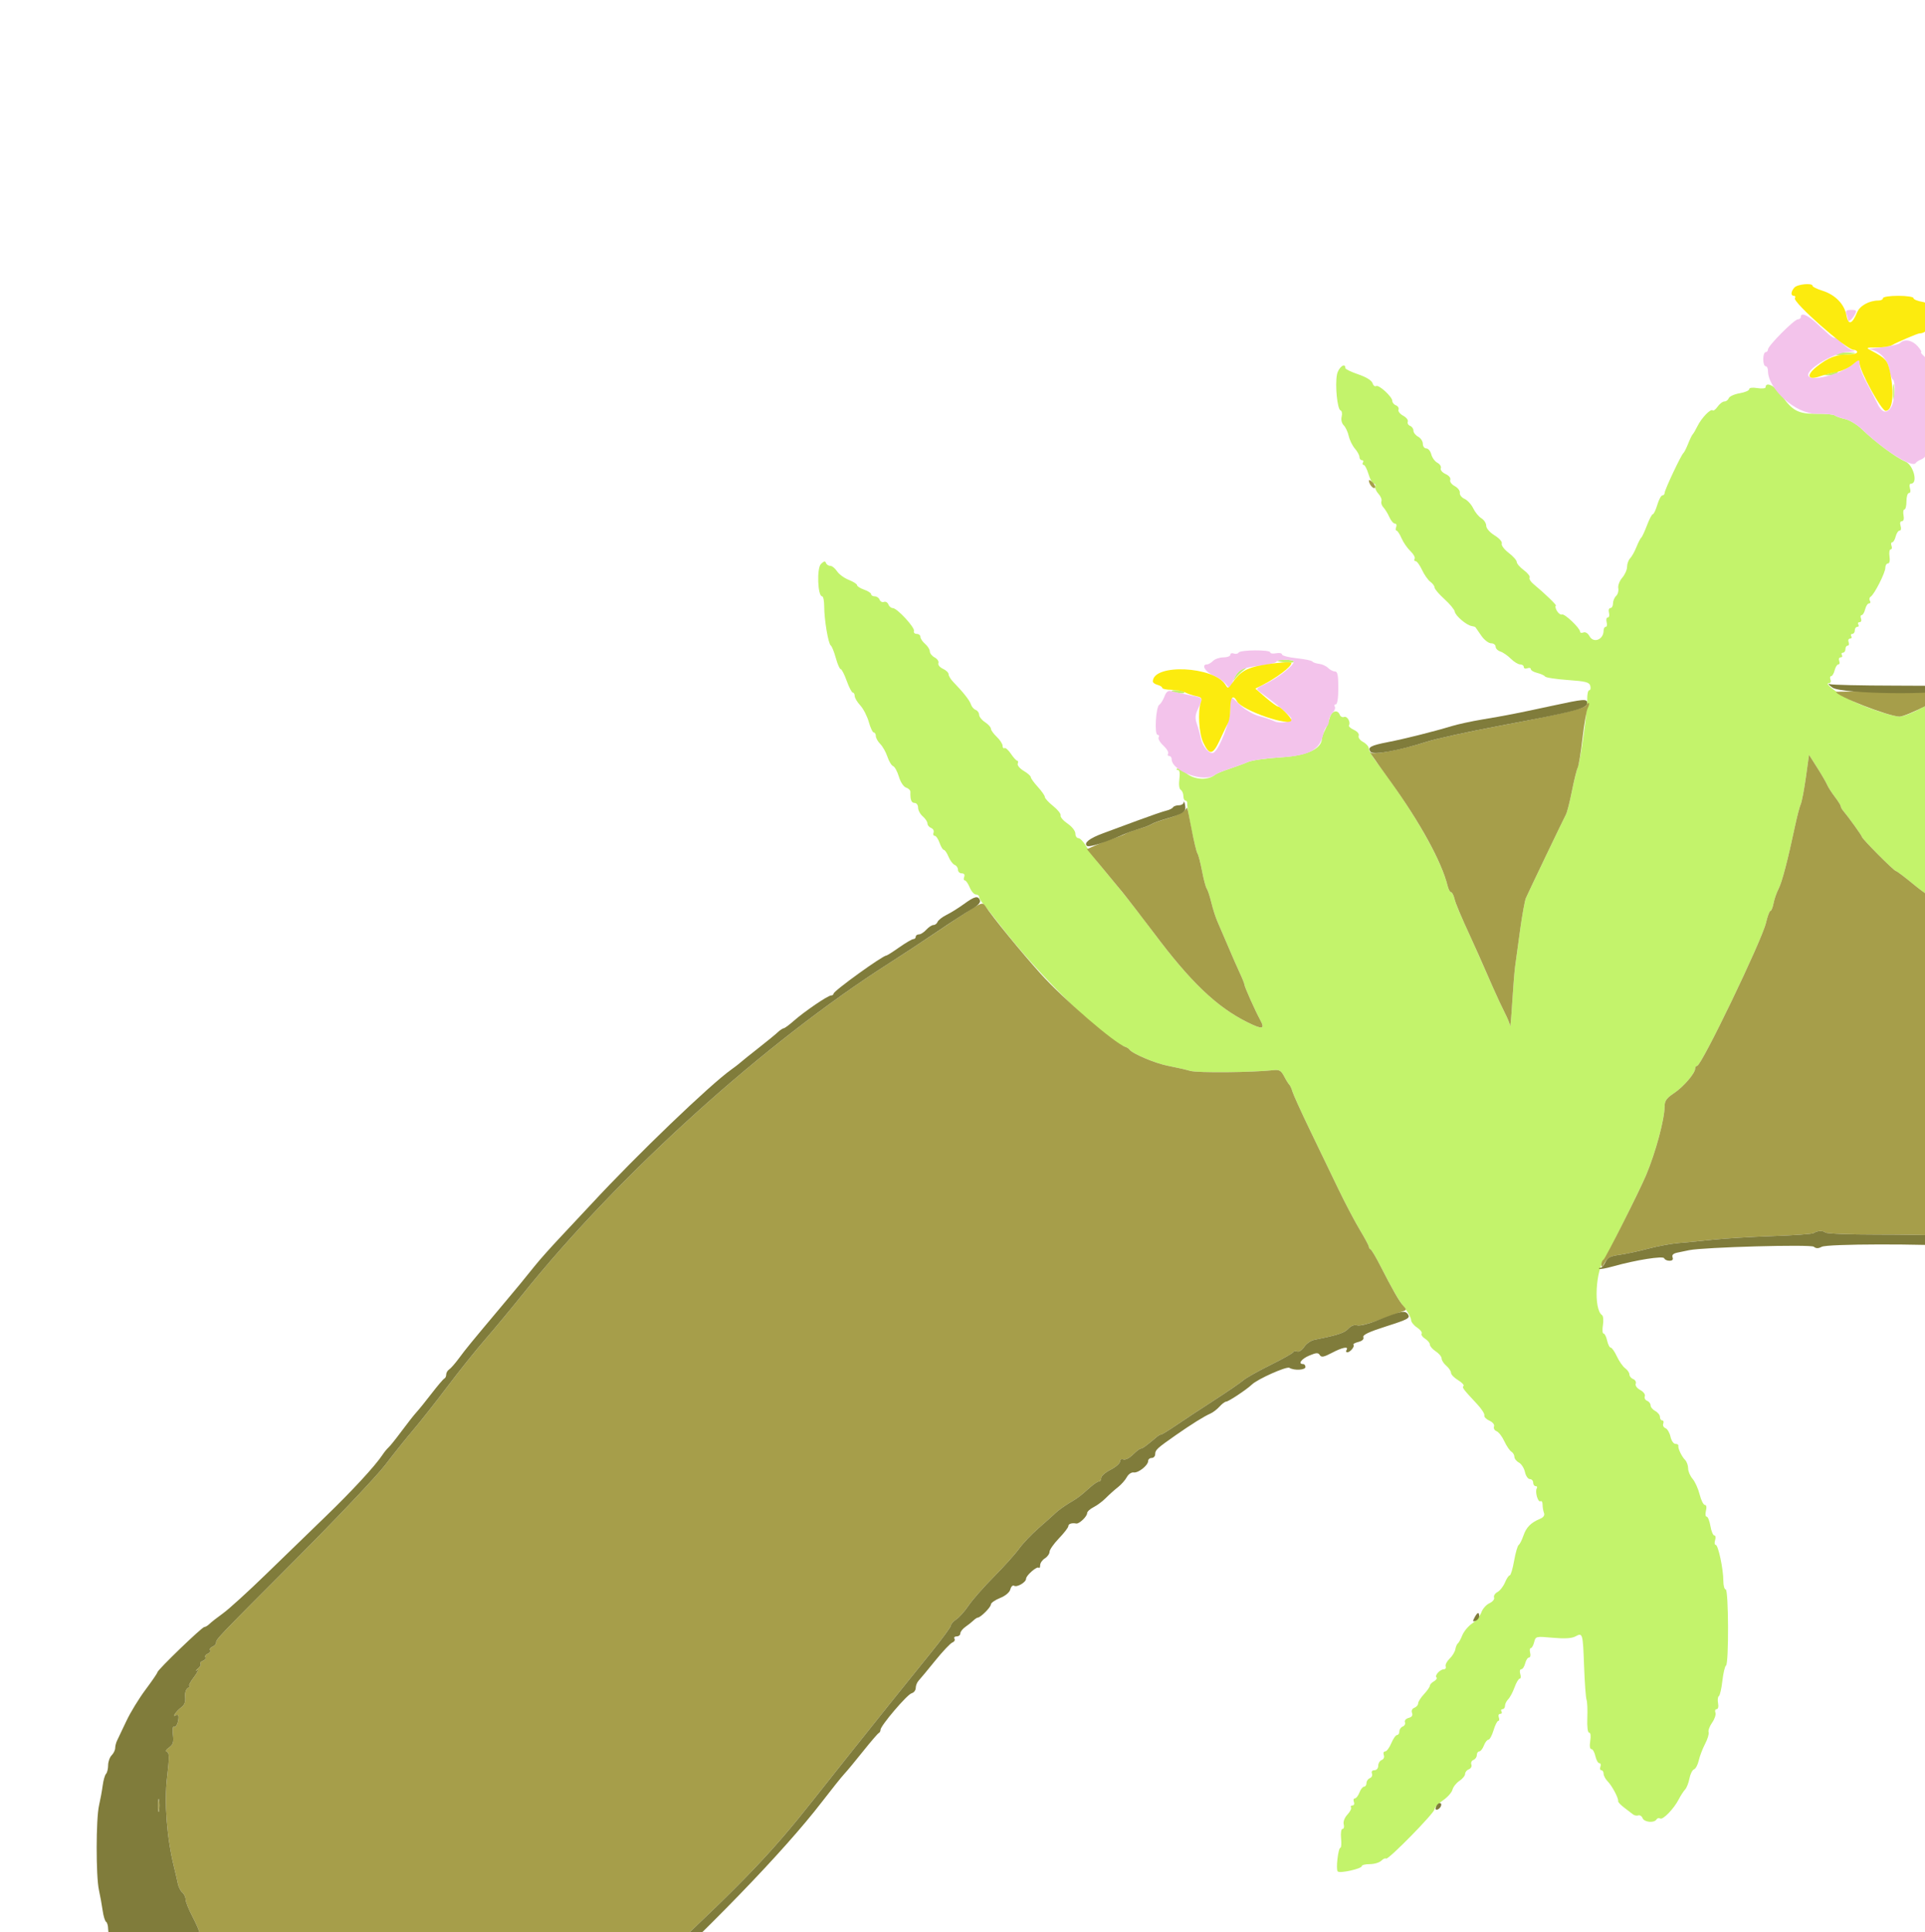 <svg id="svg" version="1.1" xmlns="http://www.w3.org/2000/svg" xmlns:xlink="http://www.w3.org/1999/xlink"  aria-hidden="true" role="img" class="iconify iconify--logos" width="31.88" height="32" preserveAspectRatio="xMidYMid meet" viewBox="0 0 256 257"><g id="svgg"><path id="path0" d="M244.068 47.085 C 243.984 47.221,244.433 47.283,245.065 47.224 C 246.996 47.041,247.223 46.913,245.686 46.875 C 244.880 46.855,244.152 46.950,244.068 47.085 M177.803 49.836 C 177.534 51.270,177.854 54.445,178.283 54.588 C 178.462 54.647,178.529 55.016,178.431 55.406 C 178.326 55.825,178.439 56.302,178.706 56.569 C 178.955 56.818,179.255 57.459,179.372 57.994 C 179.490 58.528,179.858 59.279,180.191 59.663 C 180.524 60.047,180.796 60.550,180.796 60.782 C 180.796 61.013,180.945 61.202,181.127 61.202 C 181.309 61.202,181.371 61.343,181.265 61.514 C 181.158 61.686,181.198 61.827,181.353 61.827 C 181.508 61.827,181.803 62.389,182.008 63.076 C 182.214 63.763,182.529 64.325,182.708 64.325 C 182.888 64.325,182.977 64.497,182.906 64.708 C 182.836 64.919,183.025 65.356,183.326 65.679 C 183.627 66.002,183.805 66.444,183.722 66.661 C 183.639 66.877,183.756 67.248,183.983 67.485 C 184.209 67.722,184.565 68.302,184.774 68.774 C 184.983 69.247,185.313 69.633,185.507 69.633 C 185.701 69.633,185.778 69.844,185.679 70.101 C 185.581 70.359,185.601 70.570,185.726 70.570 C 185.850 70.570,186.151 71.027,186.394 71.585 C 186.636 72.143,187.170 72.916,187.580 73.303 C 187.990 73.691,188.239 74.147,188.133 74.318 C 188.028 74.489,188.084 74.629,188.257 74.629 C 188.431 74.629,188.819 75.156,189.120 75.800 C 189.421 76.444,189.919 77.155,190.228 77.379 C 190.536 77.604,190.788 77.946,190.788 78.141 C 190.788 78.336,191.377 79.028,192.096 79.679 C 192.816 80.330,193.436 81.081,193.476 81.350 C 193.556 81.896,195.039 83.162,195.715 83.261 C 195.956 83.297,196.187 83.371,196.227 83.427 C 196.266 83.483,196.614 83.985,197.000 84.543 C 197.385 85.101,197.972 85.558,198.304 85.558 C 198.636 85.558,198.907 85.759,198.907 86.005 C 198.907 86.252,199.193 86.543,199.542 86.654 C 199.891 86.765,200.517 87.196,200.933 87.612 C 201.349 88.028,201.906 88.368,202.172 88.368 C 202.437 88.368,202.654 88.524,202.654 88.714 C 202.654 88.904,202.865 88.979,203.123 88.880 C 203.380 88.781,203.591 88.834,203.591 88.997 C 203.591 89.160,203.977 89.388,204.450 89.503 C 204.922 89.619,205.387 89.832,205.482 89.977 C 205.578 90.122,206.937 90.331,208.502 90.442 C 210.914 90.613,211.371 90.733,211.500 91.224 C 211.583 91.543,211.520 91.803,211.361 91.803 C 211.201 91.803,211.081 92.330,211.093 92.974 C 211.123 94.466,210.205 101.127,209.856 101.952 C 209.710 102.295,209.354 103.755,209.064 105.196 C 208.775 106.637,208.416 108.042,208.266 108.318 C 207.940 108.922,203.325 118.549,202.935 119.438 C 202.785 119.781,202.440 121.678,202.169 123.653 C 201.898 125.628,201.600 127.806,201.506 128.493 C 201.412 129.180,201.237 131.358,201.116 133.333 C 200.995 135.308,200.870 136.708,200.839 136.444 C 200.807 136.180,200.493 135.407,200.141 134.726 C 199.790 134.046,199.071 132.506,198.543 131.304 C 196.702 127.105,195.030 123.358,194.223 121.624 C 193.903 120.937,193.547 119.988,193.430 119.516 C 193.314 119.044,193.109 118.657,192.974 118.657 C 192.840 118.657,192.635 118.271,192.519 117.799 C 191.625 114.167,187.833 107.597,182.902 101.141 C 182.431 100.524,182.045 99.810,182.045 99.555 C 182.045 99.300,181.705 98.909,181.290 98.686 C 180.864 98.458,180.604 98.098,180.696 97.860 C 180.790 97.613,180.525 97.287,180.056 97.073 C 179.615 96.872,179.321 96.601,179.402 96.470 C 179.663 96.047,179.167 95.197,178.752 95.357 C 178.531 95.441,178.272 95.309,178.178 95.062 C 177.892 94.318,177.075 94.557,176.851 95.451 C 176.735 95.912,176.452 96.650,176.222 97.091 C 175.992 97.532,175.803 98.040,175.802 98.221 C 175.794 99.601,173.798 100.515,170.336 100.726 C 168.447 100.841,166.479 101.119,165.964 101.344 C 165.449 101.569,164.328 101.983,163.474 102.263 C 162.619 102.543,161.776 102.891,161.600 103.037 C 160.664 103.809,158.939 103.743,157.822 102.892 C 157.211 102.426,156.627 102.129,156.524 102.232 C 156.421 102.336,156.487 102.420,156.671 102.420 C 156.879 102.420,156.944 102.876,156.843 103.629 C 156.746 104.351,156.821 104.924,157.029 105.052 C 157.220 105.170,157.377 105.540,157.377 105.873 C 157.377 106.207,157.502 106.479,157.655 106.479 C 157.807 106.479,157.913 106.655,157.890 106.870 C 157.826 107.457,158.992 113.146,159.249 113.505 C 159.372 113.677,159.647 114.731,159.860 115.847 C 160.072 116.963,160.353 118.017,160.484 118.189 C 160.615 118.361,160.893 119.204,161.102 120.062 C 161.312 120.921,161.673 122.045,161.904 122.560 C 162.136 123.076,162.770 124.551,163.314 125.839 C 163.858 127.127,164.571 128.752,164.899 129.451 C 165.227 130.149,165.496 130.825,165.496 130.953 C 165.496 131.227,166.889 134.351,167.577 135.619 C 168.269 136.894,167.926 136.964,165.896 135.958 C 161.834 133.946,158.338 130.612,153.485 124.122 C 151.107 120.942,149.603 119.040,146.821 115.691 C 145.822 114.489,144.737 113.048,144.410 112.490 C 144.083 111.932,143.635 111.475,143.414 111.475 C 143.194 111.475,143.013 111.199,143.013 110.862 C 143.013 110.517,142.556 109.936,141.970 109.535 C 141.396 109.142,140.982 108.658,141.050 108.458 C 141.118 108.258,140.674 107.696,140.064 107.209 C 139.453 106.722,138.954 106.179,138.954 106.002 C 138.954 105.826,138.532 105.220,138.017 104.656 C 137.502 104.092,137.080 103.507,137.080 103.355 C 137.080 103.204,136.656 102.829,136.137 102.523 C 135.619 102.216,135.263 101.787,135.347 101.568 C 135.431 101.350,135.399 101.171,135.275 101.170 C 135.152 101.170,134.775 100.758,134.439 100.255 C 134.102 99.753,133.715 99.410,133.580 99.494 C 133.444 99.578,133.333 99.442,133.333 99.192 C 133.333 98.943,132.984 98.408,132.558 98.003 C 132.132 97.599,131.780 97.108,131.777 96.913 C 131.774 96.718,131.421 96.329,130.991 96.047 C 130.562 95.766,130.211 95.324,130.211 95.065 C 130.211 94.806,130.005 94.515,129.754 94.419 C 129.503 94.322,129.218 93.991,129.120 93.683 C 128.949 93.146,128.095 92.062,126.770 90.699 C 126.430 90.350,126.151 89.890,126.151 89.678 C 126.151 89.466,125.811 89.137,125.396 88.947 C 124.978 88.757,124.709 88.422,124.795 88.197 C 124.881 87.974,124.659 87.636,124.302 87.445 C 123.945 87.254,123.653 86.890,123.653 86.637 C 123.653 86.384,123.372 85.936,123.029 85.642 C 122.685 85.348,122.404 84.928,122.404 84.708 C 122.404 84.489,122.182 84.309,121.910 84.309 C 121.638 84.309,121.473 84.137,121.543 83.926 C 121.696 83.469,119.301 80.877,118.726 80.876 C 118.505 80.875,118.241 80.655,118.139 80.388 C 118.036 80.121,117.771 79.971,117.550 80.056 C 117.329 80.141,117.070 80.008,116.976 79.762 C 116.881 79.515,116.588 79.313,116.325 79.313 C 116.062 79.313,115.847 79.186,115.847 79.031 C 115.847 78.876,115.425 78.603,114.910 78.423 C 114.395 78.243,113.973 77.975,113.973 77.826 C 113.973 77.678,113.480 77.363,112.877 77.126 C 112.275 76.890,111.569 76.372,111.309 75.975 C 111.049 75.578,110.641 75.254,110.401 75.254 C 110.162 75.254,109.908 75.079,109.837 74.866 C 109.744 74.587,109.558 74.629,109.170 75.016 C 108.598 75.588,108.737 79.313,109.330 79.313 C 109.480 79.313,109.603 79.910,109.604 80.640 C 109.606 82.408,110.145 85.623,110.476 85.847 C 110.622 85.946,110.925 86.694,111.149 87.510 C 111.373 88.326,111.665 88.993,111.797 88.993 C 111.929 88.993,112.290 89.696,112.599 90.554 C 112.907 91.413,113.273 92.116,113.411 92.116 C 113.548 92.116,113.661 92.319,113.661 92.568 C 113.661 92.817,113.995 93.380,114.402 93.819 C 114.809 94.259,115.319 95.250,115.535 96.021 C 115.751 96.793,116.050 97.424,116.200 97.424 C 116.349 97.424,116.472 97.635,116.472 97.892 C 116.472 98.150,116.736 98.625,117.060 98.949 C 117.383 99.273,117.812 100.033,118.012 100.639 C 118.212 101.245,118.553 101.808,118.769 101.891 C 118.986 101.975,119.334 102.611,119.542 103.305 C 119.761 104.037,120.165 104.646,120.501 104.753 C 120.821 104.854,121.077 105.108,121.070 105.318 C 121.035 106.358,121.198 106.792,121.624 106.792 C 121.885 106.792,122.092 107.069,122.092 107.419 C 122.092 107.764,122.373 108.287,122.717 108.581 C 123.060 108.876,123.341 109.300,123.341 109.525 C 123.341 109.750,123.560 110.018,123.827 110.120 C 124.095 110.223,124.240 110.500,124.150 110.735 C 124.059 110.971,124.129 111.163,124.304 111.163 C 124.479 111.163,124.770 111.585,124.949 112.100 C 125.129 112.615,125.385 113.037,125.520 113.037 C 125.654 113.037,125.934 113.448,126.142 113.951 C 126.350 114.454,126.719 114.941,126.961 115.034 C 127.203 115.127,127.400 115.418,127.400 115.681 C 127.400 115.944,127.626 116.159,127.902 116.159 C 128.220 116.159,128.338 116.331,128.224 116.628 C 128.125 116.885,128.164 117.096,128.309 117.096 C 128.455 117.096,128.748 117.518,128.962 118.033 C 129.175 118.548,129.543 118.970,129.780 118.970 C 130.017 118.970,130.211 119.110,130.211 119.282 C 130.211 119.454,130.430 119.840,130.698 120.141 C 130.965 120.441,131.885 121.600,132.741 122.717 C 138.211 129.846,146.918 138.351,149.653 139.235 C 149.865 139.304,150.109 139.461,150.195 139.585 C 150.579 140.139,153.643 141.434,155.347 141.761 C 156.378 141.960,157.713 142.263,158.314 142.436 C 159.267 142.709,166.595 142.642,169.382 142.334 C 170.137 142.251,170.388 142.400,170.787 143.169 C 171.054 143.685,171.359 144.176,171.465 144.262 C 171.570 144.348,171.762 144.770,171.890 145.199 C 172.018 145.628,173.073 147.947,174.233 150.351 C 175.394 152.756,177.087 156.269,177.997 158.158 C 178.906 160.047,180.189 162.485,180.848 163.576 C 181.506 164.667,182.045 165.674,182.045 165.814 C 182.045 165.954,182.151 166.115,182.279 166.172 C 182.408 166.230,182.980 167.190,183.550 168.306 C 185.182 171.503,185.944 172.821,186.836 173.991 C 187.293 174.589,187.666 175.295,187.666 175.560 C 187.666 175.824,188.022 176.274,188.456 176.559 C 188.891 176.844,189.167 177.206,189.069 177.365 C 188.971 177.524,189.177 177.832,189.527 178.051 C 189.877 178.270,190.164 178.622,190.164 178.835 C 190.164 179.047,190.515 179.451,190.945 179.732 C 191.374 180.013,191.725 180.440,191.725 180.679 C 191.725 180.919,192.006 181.355,192.350 181.649 C 192.693 181.943,192.974 182.366,192.974 182.588 C 192.974 182.810,193.395 183.247,193.910 183.560 C 194.424 183.873,194.752 184.223,194.637 184.338 C 194.427 184.548,194.549 184.710,196.468 186.772 C 197.050 187.397,197.474 188.062,197.411 188.251 C 197.348 188.439,197.648 188.754,198.077 188.949 C 198.537 189.159,198.790 189.480,198.694 189.732 C 198.604 189.967,198.756 190.245,199.032 190.351 C 199.309 190.457,199.772 191.056,200.063 191.681 C 200.353 192.306,200.774 192.930,200.998 193.068 C 201.222 193.205,201.405 193.516,201.405 193.759 C 201.405 194.002,201.675 194.346,202.004 194.522 C 202.334 194.698,202.696 195.265,202.810 195.782 C 202.923 196.299,203.216 196.721,203.460 196.721 C 203.704 196.721,203.903 196.932,203.903 197.190 C 203.903 197.447,204.052 197.658,204.234 197.658 C 204.416 197.658,204.482 197.792,204.380 197.956 C 204.114 198.386,204.542 199.872,204.873 199.667 C 205.027 199.572,205.152 199.773,205.152 200.112 C 205.152 200.452,205.237 200.950,205.340 201.219 C 205.465 201.544,205.281 201.812,204.794 202.015 C 203.589 202.517,202.984 203.133,202.602 204.251 C 202.403 204.832,202.120 205.388,201.973 205.486 C 201.826 205.584,201.553 206.533,201.366 207.594 C 201.179 208.655,200.918 209.524,200.785 209.524 C 200.653 209.524,200.367 209.951,200.151 210.473 C 199.935 210.994,199.486 211.567,199.152 211.745 C 198.819 211.924,198.616 212.252,198.702 212.475 C 198.789 212.701,198.515 213.037,198.085 213.233 C 197.660 213.426,197.178 213.971,197.014 214.443 C 196.849 214.915,196.297 215.581,195.787 215.923 C 195.277 216.266,194.690 216.969,194.481 217.485 C 194.273 218.001,194.003 218.493,193.882 218.579 C 193.760 218.665,193.612 219.015,193.552 219.356 C 193.492 219.697,193.148 220.259,192.788 220.605 C 192.427 220.951,192.193 221.409,192.267 221.624 C 192.341 221.838,192.240 222.014,192.041 222.014 C 191.535 222.014,190.773 222.831,191.035 223.093 C 191.154 223.212,191.007 223.447,190.708 223.614 C 190.409 223.782,190.164 224.045,190.164 224.199 C 190.164 224.354,189.813 224.859,189.383 225.322 C 188.954 225.786,188.603 226.340,188.603 226.554 C 188.603 226.768,188.377 227.030,188.102 227.136 C 187.800 227.251,187.677 227.524,187.791 227.822 C 187.918 228.154,187.768 228.373,187.337 228.485 C 186.978 228.579,186.762 228.831,186.848 229.055 C 186.933 229.276,186.800 229.534,186.553 229.629 C 186.307 229.723,186.105 230.016,186.105 230.279 C 186.105 230.542,185.966 230.757,185.797 230.757 C 185.627 230.757,185.283 231.249,185.032 231.850 C 184.781 232.451,184.412 232.943,184.214 232.943 C 184.015 232.943,183.935 233.159,184.036 233.423 C 184.141 233.696,184.021 233.980,183.757 234.081 C 183.503 234.179,183.294 234.525,183.294 234.850 C 183.294 235.185,183.077 235.441,182.793 235.441 C 182.488 235.441,182.357 235.615,182.461 235.884 C 182.554 236.127,182.428 236.404,182.182 236.498 C 181.935 236.593,181.733 236.886,181.733 237.149 C 181.733 237.412,181.589 237.627,181.413 237.627 C 181.237 237.627,180.959 237.978,180.796 238.407 C 180.633 238.837,180.360 239.188,180.189 239.188 C 180.019 239.188,179.960 239.399,180.059 239.657 C 180.158 239.914,180.075 240.125,179.874 240.125 C 179.674 240.125,179.584 240.244,179.674 240.390 C 179.764 240.536,179.548 240.966,179.193 241.347 C 178.813 241.755,178.613 242.287,178.706 242.643 C 178.793 242.976,178.722 243.247,178.548 243.247 C 178.368 243.247,178.284 243.784,178.352 244.496 C 178.417 245.183,178.381 245.746,178.271 245.746 C 177.969 245.746,177.634 248.642,177.906 248.906 C 178.201 249.194,181.109 248.545,181.109 248.191 C 181.109 248.048,181.590 247.931,182.179 247.931 C 182.768 247.931,183.454 247.727,183.703 247.478 C 183.953 247.228,184.235 247.103,184.331 247.198 C 184.579 247.446,190.788 241.121,190.788 240.620 C 190.788 240.392,191.284 239.871,191.889 239.463 C 192.495 239.054,193.070 238.411,193.168 238.034 C 193.266 237.656,193.684 237.126,194.097 236.855 C 194.510 236.585,194.848 236.171,194.848 235.936 C 194.848 235.700,195.073 235.421,195.349 235.316 C 195.624 235.210,195.773 234.926,195.681 234.684 C 195.588 234.442,195.714 234.166,195.960 234.072 C 196.207 233.977,196.409 233.684,196.409 233.421 C 196.409 233.158,196.553 232.943,196.729 232.943 C 196.905 232.943,197.183 232.592,197.346 232.162 C 197.509 231.733,197.781 231.382,197.950 231.382 C 198.119 231.382,198.426 230.820,198.632 230.133 C 198.838 229.446,199.120 228.884,199.259 228.884 C 199.398 228.884,199.431 228.673,199.332 228.415 C 199.233 228.158,199.316 227.947,199.517 227.947 C 199.717 227.947,199.794 227.806,199.688 227.635 C 199.582 227.463,199.644 227.322,199.825 227.322 C 200.007 227.322,200.156 227.122,200.156 226.876 C 200.156 226.631,200.347 226.239,200.580 226.006 C 200.813 225.773,201.193 225.060,201.424 224.423 C 201.654 223.785,201.965 223.263,202.113 223.263 C 202.262 223.263,202.295 222.982,202.186 222.639 C 202.074 222.285,202.130 222.014,202.315 222.014 C 202.495 222.014,202.730 221.663,202.838 221.233 C 202.946 220.804,203.176 220.453,203.349 220.453 C 203.522 220.453,203.590 220.172,203.500 219.828 C 203.411 219.485,203.449 219.204,203.586 219.204 C 203.723 219.204,203.925 218.847,204.034 218.411 C 204.231 217.627,204.260 217.620,206.515 217.825 C 208.064 217.965,209.022 217.911,209.499 217.656 C 210.495 217.123,210.509 217.170,210.673 221.604 C 210.755 223.804,210.902 225.816,211.001 226.073 C 211.100 226.331,211.146 227.420,211.104 228.493 C 211.058 229.671,211.155 230.445,211.349 230.445 C 211.542 230.445,211.599 230.882,211.493 231.538 C 211.385 232.206,211.443 232.631,211.644 232.631 C 211.825 232.631,212.065 233.052,212.178 233.568 C 212.291 234.083,212.528 234.504,212.705 234.504 C 212.881 234.504,212.945 234.715,212.846 234.973 C 212.747 235.230,212.802 235.441,212.968 235.441 C 213.135 235.441,213.271 235.652,213.271 235.909 C 213.271 236.167,213.517 236.626,213.817 236.929 C 214.398 237.514,215.286 239.198,215.205 239.560 C 215.178 239.679,215.540 240.064,216.009 240.416 C 216.478 240.767,217.005 241.172,217.181 241.316 C 217.356 241.460,217.672 241.520,217.883 241.450 C 218.094 241.380,218.352 241.544,218.456 241.816 C 218.667 242.364,219.992 242.492,220.300 241.993 C 220.408 241.819,220.631 241.759,220.795 241.861 C 221.155 242.083,222.610 240.582,223.263 239.316 C 223.521 238.816,223.902 238.227,224.110 238.007 C 224.317 237.787,224.577 237.129,224.687 236.546 C 224.796 235.962,225.069 235.414,225.294 235.328 C 225.519 235.242,225.803 234.710,225.927 234.147 C 226.051 233.585,226.428 232.594,226.765 231.947 C 227.103 231.300,227.316 230.592,227.239 230.373 C 227.162 230.155,227.373 229.585,227.708 229.107 C 228.043 228.628,228.239 228.031,228.142 227.780 C 228.045 227.528,228.119 227.322,228.305 227.322 C 228.499 227.322,228.580 226.985,228.494 226.534 C 228.411 226.101,228.458 225.675,228.599 225.588 C 228.740 225.501,228.950 224.588,229.067 223.559 C 229.183 222.530,229.400 221.612,229.549 221.520 C 229.938 221.280,229.898 211.397,229.508 211.397 C 229.336 211.397,229.196 210.879,229.196 210.245 C 229.196 208.679,228.510 205.464,228.176 205.464 C 228.027 205.464,227.994 205.183,228.103 204.840 C 228.212 204.496,228.164 204.215,227.995 204.215 C 227.827 204.215,227.595 203.653,227.479 202.966 C 227.362 202.279,227.137 201.717,226.977 201.717 C 226.817 201.717,226.774 201.366,226.882 200.937 C 227.001 200.460,226.945 200.156,226.736 200.156 C 226.548 200.156,226.236 199.527,226.043 198.758 C 225.849 197.989,225.425 197.054,225.101 196.681 C 224.777 196.307,224.512 195.681,224.512 195.291 C 224.512 194.900,224.329 194.394,224.104 194.168 C 223.644 193.702,223.139 192.626,223.214 192.272 C 223.241 192.143,223.063 192.037,222.820 192.037 C 222.576 192.037,222.281 191.606,222.166 191.080 C 222.050 190.553,221.750 190.043,221.498 189.946 C 221.247 189.850,221.115 189.578,221.206 189.343 C 221.296 189.108,221.234 188.915,221.067 188.915 C 220.901 188.915,220.765 188.709,220.765 188.458 C 220.765 188.206,220.484 187.850,220.141 187.666 C 219.797 187.482,219.516 187.141,219.516 186.908 C 219.516 186.674,219.308 186.404,219.053 186.306 C 218.798 186.208,218.663 185.939,218.752 185.707 C 218.843 185.468,218.580 185.107,218.147 184.875 C 217.708 184.640,217.450 184.282,217.544 184.038 C 217.634 183.804,217.482 183.525,217.206 183.420 C 216.931 183.314,216.706 183.040,216.706 182.810 C 216.706 182.581,216.453 182.209,216.145 181.985 C 215.837 181.761,215.338 181.050,215.037 180.406 C 214.737 179.762,214.368 179.235,214.218 179.235 C 214.068 179.235,213.852 178.813,213.739 178.298 C 213.626 177.783,213.413 177.361,213.266 177.361 C 213.118 177.361,213.080 176.856,213.180 176.237 C 213.281 175.619,213.227 175.022,213.060 174.910 C 211.926 174.148,212.188 168.957,213.441 167.369 C 213.771 166.951,218.280 157.847,218.931 156.284 C 220.228 153.171,221.390 148.831,221.390 147.099 C 221.390 146.421,221.671 146.033,222.613 145.409 C 223.882 144.569,225.449 142.755,225.449 142.125 C 225.449 141.927,225.566 141.764,225.709 141.764 C 226.294 141.764,234.334 125.063,234.873 122.727 C 235.073 121.863,235.337 121.155,235.460 121.155 C 235.583 121.155,235.770 120.699,235.876 120.141 C 235.982 119.582,236.285 118.712,236.548 118.207 C 237.007 117.327,237.761 114.443,238.756 109.758 C 239.011 108.556,239.344 107.291,239.495 106.948 C 239.646 106.604,239.955 104.988,240.181 103.357 L 240.593 100.390 241.683 102.108 C 242.283 103.052,242.878 104.078,243.006 104.386 C 243.134 104.695,243.592 105.411,244.024 105.977 C 244.455 106.543,244.809 107.105,244.809 107.225 C 244.809 107.344,244.951 107.612,245.126 107.820 C 245.881 108.719,247.619 111.140,247.619 111.294 C 247.619 111.542,251.899 115.847,252.145 115.847 C 252.261 115.847,253.384 116.698,254.642 117.738 C 257.159 119.821,261.492 122.200,263.786 122.759 C 264.598 122.957,265.456 123.272,265.693 123.459 C 266.329 123.959,272.603 123.906,273.721 123.391 C 278.768 121.067,281.973 118.369,286.254 112.843 C 286.637 112.348,287.864 110.766,288.980 109.327 C 290.096 107.888,291.594 105.499,292.308 104.019 C 294.797 98.864,295.957 96.722,296.408 96.441 C 296.588 96.329,296.648 96.013,296.542 95.738 C 296.437 95.463,296.480 95.238,296.639 95.238 C 296.797 95.238,297.019 94.746,297.132 94.145 C 297.245 93.544,297.477 93.052,297.649 93.052 C 297.825 93.052,297.875 92.713,297.764 92.272 C 297.653 91.829,297.703 91.491,297.880 91.491 C 298.052 91.491,298.285 91.105,298.398 90.632 C 298.511 90.160,298.740 89.600,298.907 89.387 C 299.074 89.175,299.133 88.797,299.038 88.549 C 298.942 88.300,298.993 88.052,299.150 87.998 C 299.307 87.944,299.597 86.811,299.795 85.480 C 299.992 84.149,300.294 83.060,300.465 83.060 C 300.636 83.060,300.708 82.709,300.626 82.279 C 300.544 81.850,300.612 81.499,300.777 81.499 C 300.943 81.499,301.027 80.867,300.966 80.094 C 300.904 79.321,300.961 78.689,301.091 78.689 C 301.221 78.689,301.327 77.283,301.327 75.566 C 301.327 71.955,300.922 71.194,298.996 71.194 C 298.175 71.194,297.649 70.930,296.820 70.101 C 295.575 68.856,292.024 68.475,292.760 69.666 C 292.855 69.820,292.152 69.945,291.197 69.945 C 290.242 69.945,289.460 70.051,289.459 70.180 C 289.458 70.308,288.722 70.441,287.825 70.475 C 286.928 70.508,286.145 70.684,286.084 70.865 C 286.024 71.046,285.714 71.194,285.396 71.194 C 285.078 71.194,284.423 71.358,283.939 71.557 C 283.456 71.757,282.955 71.897,282.826 71.869 C 282.697 71.842,282.592 71.959,282.592 72.131 C 282.592 72.303,282.328 72.443,282.005 72.443 C 281.234 72.443,279.184 73.309,278.621 73.872 C 278.376 74.117,277.975 74.317,277.729 74.317 C 277.484 74.317,277.283 74.453,277.283 74.619 C 277.283 74.786,277.073 74.841,276.815 74.742 C 276.557 74.643,276.347 74.692,276.347 74.850 C 276.347 75.008,275.855 75.330,275.254 75.566 C 274.653 75.802,274.161 76.179,274.161 76.405 C 274.161 76.630,273.957 76.815,273.708 76.815 C 273.459 76.815,273.118 77.060,272.951 77.359 C 272.783 77.658,272.548 77.805,272.428 77.685 C 272.171 77.428,269.789 79.683,269.789 80.183 C 269.789 80.372,269.493 80.734,269.131 80.988 C 268.769 81.241,268.553 81.579,268.652 81.739 C 268.750 81.899,268.481 82.216,268.054 82.445 C 267.627 82.674,267.326 83.010,267.387 83.192 C 267.448 83.373,267.169 83.781,266.767 84.097 C 266.365 84.413,266.111 84.792,266.202 84.940 C 266.380 85.227,265.169 86.495,264.718 86.495 C 264.570 86.495,264.301 86.916,264.122 87.432 C 263.942 87.947,263.622 88.368,263.410 88.368 C 263.198 88.368,262.842 88.710,262.618 89.129 C 262.395 89.547,261.806 90.057,261.309 90.262 C 260.813 90.468,260.305 90.807,260.180 91.016 C 259.488 92.173,253.898 95.342,252.612 95.306 C 251.482 95.274,247.358 93.839,245.731 92.911 C 243.883 91.857,242.673 90.882,243.203 90.873 C 243.450 90.869,243.552 90.671,243.447 90.398 C 243.348 90.141,243.388 89.930,243.536 89.930 C 243.683 89.930,243.892 89.578,244.000 89.149 C 244.108 88.720,244.330 88.368,244.493 88.368 C 244.656 88.368,244.708 88.158,244.609 87.900 C 244.511 87.642,244.594 87.432,244.794 87.432 C 244.994 87.432,245.071 87.291,244.965 87.119 C 244.859 86.948,244.921 86.807,245.103 86.807 C 245.284 86.807,245.433 86.596,245.433 86.339 C 245.433 86.081,245.569 85.870,245.736 85.870 C 245.902 85.870,245.957 85.660,245.858 85.402 C 245.760 85.144,245.843 84.934,246.043 84.934 C 246.243 84.934,246.320 84.793,246.214 84.621 C 246.108 84.450,246.170 84.309,246.352 84.309 C 246.533 84.309,246.682 84.098,246.682 83.841 C 246.682 83.583,246.831 83.372,247.013 83.372 C 247.195 83.372,247.257 83.232,247.151 83.060 C 247.045 82.888,247.122 82.748,247.322 82.748 C 247.522 82.748,247.605 82.537,247.506 82.279 C 247.407 82.022,247.447 81.811,247.595 81.811 C 247.743 81.811,247.952 81.460,248.060 81.030 C 248.167 80.601,248.402 80.250,248.580 80.250 C 248.759 80.250,248.808 80.094,248.690 79.903 C 248.572 79.712,248.620 79.466,248.796 79.356 C 249.282 79.054,250.742 76.176,250.742 75.519 C 250.742 75.202,250.898 74.941,251.089 74.941 C 251.298 74.941,251.382 74.567,251.300 74.005 C 251.224 73.489,251.293 73.068,251.454 73.068 C 251.614 73.068,251.664 72.857,251.565 72.600 C 251.467 72.342,251.507 72.131,251.654 72.131 C 251.802 72.131,252.011 71.780,252.119 71.351 C 252.227 70.921,252.462 70.570,252.642 70.570 C 252.827 70.570,252.883 70.299,252.771 69.945 C 252.649 69.561,252.715 69.321,252.943 69.321 C 253.169 69.321,253.254 69.017,253.163 68.540 C 253.081 68.111,253.135 67.760,253.283 67.760 C 253.431 67.760,253.552 67.268,253.552 66.667 C 253.552 66.066,253.702 65.574,253.885 65.574 C 254.076 65.574,254.134 65.308,254.020 64.949 C 253.907 64.591,253.964 64.325,254.155 64.325 C 255.127 64.325,254.487 61.834,253.399 61.380 C 252.184 60.872,249.442 58.834,247.643 57.100 C 246.994 56.475,245.986 55.862,245.402 55.737 C 244.818 55.612,244.198 55.395,244.023 55.256 C 243.848 55.116,242.755 55.016,241.594 55.034 C 239.161 55.070,238.339 54.628,236.904 52.509 C 236.107 51.332,234.817 50.710,234.817 51.503 C 234.817 51.664,234.325 51.715,233.724 51.618 C 233.060 51.510,232.631 51.568,232.631 51.766 C 232.631 51.945,232.059 52.188,231.360 52.307 C 230.661 52.425,230.014 52.718,229.921 52.959 C 229.829 53.199,229.566 53.396,229.336 53.396 C 229.107 53.396,228.704 53.703,228.440 54.080 C 228.177 54.456,227.879 54.681,227.779 54.581 C 227.516 54.318,226.300 55.577,225.757 56.674 C 225.502 57.190,225.215 57.681,225.119 57.767 C 225.023 57.853,224.750 58.415,224.512 59.016 C 224.274 59.617,223.989 60.180,223.879 60.265 C 223.585 60.495,221.390 65.155,221.390 65.549 C 221.390 65.735,221.255 65.886,221.090 65.886 C 220.925 65.886,220.622 66.448,220.416 67.135 C 220.210 67.822,219.942 68.384,219.821 68.384 C 219.700 68.384,219.349 69.052,219.041 69.867 C 218.732 70.683,218.389 71.421,218.278 71.507 C 218.167 71.593,217.879 72.155,217.638 72.756 C 217.397 73.357,217.019 74.034,216.797 74.261 C 216.575 74.488,216.393 74.994,216.393 75.384 C 216.393 75.775,216.102 76.431,215.747 76.841 C 215.390 77.252,215.155 77.876,215.223 78.232 C 215.291 78.587,215.161 79.051,214.933 79.264 C 214.706 79.476,214.520 79.925,214.520 80.262 C 214.520 80.599,214.363 80.874,214.171 80.874 C 213.976 80.874,213.895 81.150,213.986 81.499 C 214.076 81.842,214.005 82.123,213.830 82.123 C 213.654 82.123,213.584 82.404,213.674 82.748 C 213.763 83.091,213.710 83.372,213.554 83.372 C 213.398 83.372,213.271 83.593,213.271 83.863 C 213.271 85.083,211.925 85.607,211.384 84.597 C 211.186 84.226,210.847 84.021,210.593 84.119 C 210.348 84.213,210.148 84.173,210.148 84.031 C 210.148 83.555,208.112 81.605,207.743 81.728 C 207.544 81.795,207.225 81.559,207.036 81.206 C 206.847 80.852,206.796 80.562,206.923 80.562 C 207.141 80.562,205.411 78.891,203.925 77.665 C 203.555 77.360,203.332 76.981,203.430 76.822 C 203.528 76.664,203.183 76.220,202.663 75.835 C 202.143 75.451,201.717 74.959,201.717 74.742 C 201.717 74.526,201.234 73.980,200.643 73.529 C 200.052 73.079,199.639 72.526,199.725 72.302 C 199.815 72.068,199.407 71.600,198.770 71.206 C 198.124 70.807,197.658 70.269,197.658 69.923 C 197.658 69.595,197.369 69.149,197.016 68.933 C 196.662 68.717,196.170 68.117,195.922 67.599 C 195.674 67.082,195.155 66.518,194.769 66.347 C 194.383 66.176,194.103 65.816,194.147 65.546 C 194.190 65.277,193.885 64.874,193.469 64.651 C 193.042 64.423,192.782 64.062,192.874 63.824 C 192.968 63.578,192.707 63.253,192.249 63.044 C 191.810 62.844,191.531 62.507,191.618 62.280 C 191.704 62.057,191.498 61.727,191.161 61.547 C 190.824 61.366,190.459 60.864,190.350 60.430 C 190.241 59.996,189.944 59.641,189.690 59.641 C 189.435 59.641,189.227 59.365,189.227 59.027 C 189.227 58.690,188.946 58.263,188.603 58.080 C 188.259 57.896,187.978 57.535,187.978 57.278 C 187.978 57.021,187.776 56.734,187.529 56.639 C 187.283 56.544,187.147 56.294,187.228 56.083 C 187.309 55.872,187.030 55.514,186.609 55.289 C 186.187 55.063,185.909 54.703,185.991 54.490 C 186.073 54.276,185.922 54.017,185.654 53.914 C 185.387 53.812,185.168 53.547,185.168 53.327 C 185.168 52.771,183.372 51.125,183.010 51.349 C 182.847 51.449,182.632 51.270,182.531 50.951 C 182.417 50.594,181.687 50.147,180.635 49.789 C 179.693 49.469,178.923 49.096,178.923 48.960 C 178.923 48.143,177.983 48.878,177.803 49.836 M243.404 49.649 L 242.467 49.887 243.307 49.924 C 243.769 49.944,244.234 49.820,244.340 49.649 C 244.447 49.477,244.490 49.353,244.437 49.373 C 244.384 49.394,243.919 49.518,243.404 49.649 M251.772 52.147 C 251.772 53.091,251.830 53.478,251.902 53.005 C 251.974 52.533,251.974 51.760,251.902 51.288 C 251.830 50.816,251.772 51.202,251.772 52.147 M169.867 87.866 C 169.867 87.933,170.359 88.045,170.960 88.115 C 171.561 88.186,172.053 88.131,172.053 87.994 C 172.053 87.856,171.561 87.744,170.960 87.744 C 170.359 87.744,169.867 87.799,169.867 87.866 M165.109 89.016 C 164.811 89.190,164.417 89.642,164.233 90.021 C 163.923 90.663,163.931 90.671,164.360 90.139 C 164.614 89.824,165.078 89.372,165.392 89.134 C 166.059 88.628,165.893 88.559,165.109 89.016 M155.816 91.924 C 155.816 91.990,156.230 92.105,156.736 92.180 C 157.242 92.254,157.585 92.200,157.498 92.059 C 157.344 91.809,155.816 91.686,155.816 91.924 " stroke="none" fill="#c3f36b" fill-rule="evenodd"></path><path id="path1" d="M182.050 63.912 C 182.059 64.391,182.635 65.088,182.846 64.877 C 182.962 64.761,182.829 64.439,182.551 64.161 C 182.273 63.883,182.047 63.771,182.050 63.912 M291.335 69.633 C 291.335 69.805,291.546 69.945,291.803 69.945 C 292.061 69.945,292.272 69.805,292.272 69.633 C 292.272 69.461,292.061 69.321,291.803 69.321 C 291.546 69.321,291.335 69.461,291.335 69.633 M244.184 92.011 C 244.184 92.556,251.110 95.264,252.614 95.306 C 253.513 95.332,259.173 92.466,259.173 91.985 C 259.173 91.971,255.800 91.959,251.678 91.959 C 247.557 91.959,244.184 91.983,244.184 92.011 M210.918 93.844 C 210.633 94.268,207.280 95.057,199.688 96.484 C 195.346 97.301,191.036 98.238,189.800 98.636 C 186.626 99.656,182.680 100.433,182.322 100.108 C 181.940 99.762,182.253 100.221,184.938 103.947 C 188.884 109.423,191.744 114.650,192.519 117.799 C 192.635 118.271,192.840 118.657,192.974 118.657 C 193.109 118.657,193.315 119.039,193.432 119.506 C 193.625 120.277,194.087 121.371,195.776 125.059 C 196.347 126.305,196.735 127.180,198.543 131.304 C 199.071 132.506,199.790 134.046,200.141 134.726 C 200.493 135.407,200.807 136.180,200.839 136.444 C 200.870 136.708,200.995 135.308,201.116 133.333 C 201.237 131.358,201.412 129.180,201.506 128.493 C 201.600 127.806,201.898 125.628,202.169 123.653 C 202.440 121.678,202.785 119.781,202.935 119.438 C 203.325 118.549,207.940 108.922,208.266 108.318 C 208.416 108.042,208.773 106.637,209.059 105.196 C 209.346 103.755,209.691 102.360,209.826 102.096 C 209.961 101.832,210.249 100.075,210.466 98.193 C 210.683 96.310,210.993 94.512,211.155 94.197 C 211.514 93.494,211.333 93.224,210.918 93.844 M295.169 98.283 C 293.818 100.910,293.555 101.437,292.308 104.019 C 291.594 105.499,290.096 107.888,288.980 109.327 C 287.864 110.766,286.637 112.348,286.254 112.843 C 281.973 118.369,278.768 121.067,273.721 123.391 C 272.603 123.906,266.329 123.959,265.693 123.459 C 265.456 123.272,264.598 122.957,263.786 122.759 C 261.492 122.200,257.159 119.821,254.642 117.738 C 253.384 116.698,252.261 115.847,252.145 115.847 C 251.899 115.847,247.619 111.542,247.619 111.294 C 247.619 111.140,245.881 108.719,245.126 107.820 C 244.951 107.612,244.809 107.344,244.809 107.225 C 244.809 107.105,244.455 106.543,244.024 105.977 C 243.592 105.411,243.134 104.695,243.006 104.386 C 242.878 104.078,242.283 103.052,241.683 102.108 L 240.593 100.390 240.181 103.357 C 239.955 104.988,239.646 106.604,239.495 106.948 C 239.344 107.291,239.011 108.556,238.756 109.758 C 237.761 114.443,237.007 117.327,236.548 118.207 C 236.285 118.712,235.982 119.582,235.876 120.141 C 235.770 120.699,235.583 121.155,235.460 121.155 C 235.337 121.155,235.073 121.863,234.873 122.727 C 234.334 125.063,226.294 141.764,225.709 141.764 C 225.566 141.764,225.449 141.927,225.449 142.125 C 225.449 142.755,223.882 144.569,222.613 145.409 C 221.671 146.033,221.390 146.421,221.390 147.099 C 221.390 148.832,220.221 153.197,218.930 156.284 C 218.075 158.330,213.520 167.372,213.265 167.529 C 213.096 167.633,212.964 167.956,212.971 168.246 C 212.980 168.609,213.126 168.512,213.439 167.935 C 213.803 167.266,214.197 167.055,215.379 166.896 C 216.194 166.787,217.916 166.419,219.204 166.078 C 220.492 165.737,222.319 165.398,223.263 165.325 C 224.208 165.251,226.245 165.053,227.791 164.886 C 229.336 164.718,232.906 164.500,235.724 164.402 C 238.542 164.304,241.001 164.127,241.188 164.010 C 241.732 163.669,242.418 163.635,242.774 163.930 C 242.954 164.080,245.980 164.200,249.498 164.198 C 257.315 164.193,264.938 164.503,266.198 164.876 C 266.714 165.029,268.259 165.372,269.633 165.637 C 271.007 165.903,273.115 166.345,274.317 166.620 C 276.650 167.152,282.250 167.284,282.561 166.814 C 282.664 166.659,283.731 166.499,284.934 166.460 C 286.136 166.422,287.253 166.259,287.416 166.099 C 287.579 165.939,288.317 165.808,289.055 165.808 C 289.963 165.808,290.373 165.681,290.320 165.418 C 290.275 165.194,290.629 164.983,291.148 164.924 C 291.647 164.867,292.255 164.620,292.501 164.375 C 292.746 164.129,293.076 164.009,293.234 164.106 C 293.392 164.204,293.521 164.165,293.521 164.019 C 293.521 163.874,293.827 163.732,294.202 163.704 C 294.577 163.675,295.008 163.432,295.158 163.162 C 295.309 162.893,295.566 162.754,295.728 162.855 C 295.891 162.955,296.243 162.818,296.512 162.549 C 296.780 162.281,297.186 162.061,297.413 162.061 C 297.640 162.061,297.905 161.852,298.003 161.598 C 298.101 161.343,298.372 161.208,298.605 161.297 C 298.838 161.387,299.556 160.963,300.200 160.355 C 300.844 159.748,301.480 159.251,301.613 159.251 C 301.746 159.251,302.109 158.970,302.420 158.626 C 302.731 158.283,303.114 158.002,303.271 158.002 C 303.660 158.002,304.282 157.343,304.543 156.655 C 304.661 156.343,304.902 156.178,305.080 156.288 C 305.257 156.397,305.363 156.306,305.316 156.085 C 305.269 155.863,305.546 155.539,305.933 155.363 C 306.319 155.187,306.635 154.938,306.635 154.809 C 306.635 154.329,307.695 153.356,308.018 153.540 C 308.202 153.645,308.253 153.620,308.131 153.484 C 307.859 153.183,308.720 151.444,309.142 151.444 C 309.309 151.444,309.446 151.155,309.446 150.801 C 309.446 150.448,309.586 150.245,309.758 150.351 C 309.930 150.457,310.070 150.270,310.070 149.935 C 310.070 149.599,310.265 149.251,310.502 149.160 C 310.739 149.068,311.067 148.456,311.230 147.799 C 311.393 147.142,311.661 146.630,311.826 146.661 C 311.991 146.692,312.148 146.432,312.174 146.083 C 312.200 145.734,312.461 145.274,312.753 145.061 C 313.111 144.799,313.233 144.402,313.126 143.843 C 313.020 143.289,313.102 143.013,313.373 143.013 C 313.648 143.013,313.849 142.303,313.995 140.827 C 314.113 139.625,314.356 138.642,314.534 138.642 C 314.712 138.642,314.766 138.549,314.653 138.436 C 314.540 138.323,314.601 138.046,314.788 137.820 C 315.502 136.960,315.176 123.356,314.452 123.803 C 314.310 123.891,314.095 122.839,313.973 121.466 C 313.852 120.093,313.626 118.970,313.473 118.970 C 313.319 118.970,313.193 118.706,313.193 118.383 C 313.193 118.061,312.982 117.622,312.724 117.408 C 312.467 117.194,312.256 116.773,312.256 116.472 C 312.256 116.170,312.062 115.763,311.825 115.566 C 311.588 115.369,311.311 114.790,311.209 114.279 C 311.096 113.717,310.827 113.349,310.528 113.349 C 310.256 113.349,310.113 113.220,310.211 113.062 C 310.308 112.904,310.211 112.587,309.995 112.358 C 309.002 111.305,308.640 110.719,309.133 110.962 C 309.391 111.088,309.286 110.958,308.899 110.671 C 308.513 110.385,308.197 109.957,308.197 109.720 C 308.197 109.483,307.986 109.290,307.728 109.290 C 307.471 109.290,307.295 109.163,307.338 109.009 C 307.446 108.621,304.155 104.918,303.704 104.918 C 303.503 104.918,303.136 104.637,302.888 104.294 C 302.641 103.950,302.258 103.669,302.039 103.669 C 301.819 103.669,301.639 103.470,301.639 103.227 C 301.639 102.983,301.464 102.722,301.249 102.645 C 301.034 102.568,300.942 102.415,301.044 102.304 C 301.146 102.192,301.589 102.419,302.029 102.807 C 304.075 104.614,304.933 105.228,305.376 105.206 C 305.795 105.184,305.796 105.159,305.386 105.002 C 305.129 104.904,304.632 104.528,304.282 104.168 C 303.317 103.173,300.810 101.480,300.339 101.505 C 300.110 101.517,300.203 101.648,300.546 101.795 C 301.131 102.047,301.124 102.065,300.432 102.086 C 299.842 102.103,299.726 101.981,299.856 101.483 C 299.946 101.139,299.891 100.937,299.734 101.035 C 299.255 101.331,298.175 100.848,298.416 100.446 C 298.561 100.204,298.469 100.214,298.145 100.476 C 297.741 100.803,297.621 100.793,297.478 100.418 C 297.382 100.168,297.442 99.916,297.611 99.860 C 297.781 99.803,297.457 99.587,296.891 99.380 C 295.963 99.041,295.922 99.049,296.469 99.463 C 296.802 99.715,296.925 99.922,296.741 99.922 C 296.116 99.922,295.634 98.993,295.773 98.051 C 295.949 96.848,295.897 96.868,295.169 98.283 M306.948 106.789 C 306.948 106.960,307.264 107.466,307.650 107.914 C 310.504 111.224,310.383 111.060,310.383 111.618 C 310.383 111.883,310.593 112.100,310.851 112.100 C 311.109 112.100,311.319 112.373,311.319 112.706 C 311.319 113.039,311.474 113.408,311.663 113.525 C 311.853 113.642,312.206 114.177,312.449 114.714 C 312.691 115.251,313.006 115.902,313.149 116.159 C 313.921 117.555,314.130 118.082,314.130 118.638 C 314.130 118.975,314.314 119.363,314.539 119.500 C 314.764 119.638,315.124 120.731,315.340 121.929 C 315.556 123.128,315.887 124.294,316.076 124.522 C 316.302 124.794,316.419 127.175,316.419 131.460 C 316.419 135.745,316.302 138.126,316.076 138.398 C 315.887 138.625,315.559 139.792,315.348 140.990 C 315.136 142.189,314.776 143.391,314.546 143.662 C 314.317 143.934,314.130 144.460,314.130 144.833 C 314.130 145.206,314.024 145.513,313.895 145.515 C 313.659 145.519,312.842 147.125,312.269 148.712 C 312.099 149.184,311.815 149.571,311.639 149.571 C 311.463 149.571,311.319 149.748,311.319 149.964 C 311.319 150.181,310.985 150.718,310.577 151.158 C 310.169 151.598,309.746 152.239,309.637 152.582 C 309.528 152.925,308.053 154.601,306.359 156.306 C 303.256 159.430,302.636 159.958,301.470 160.468 C 301.120 160.621,300.646 160.972,300.417 161.248 C 300.189 161.523,299.808 161.749,299.571 161.749 C 299.335 161.749,299.141 161.889,299.141 162.061 C 299.141 162.233,298.860 162.373,298.517 162.373 C 298.170 162.373,297.892 162.581,297.892 162.842 C 297.892 163.117,297.603 163.313,297.190 163.317 C 296.803 163.321,296.136 163.599,295.706 163.934 C 295.277 164.270,294.610 164.548,294.223 164.552 C 293.837 164.556,293.521 164.699,293.521 164.871 C 293.521 165.043,293.116 165.183,292.622 165.183 C 292.128 165.183,291.549 165.394,291.335 165.652 C 291.114 165.919,290.433 166.120,289.754 166.120 C 289.098 166.120,288.465 166.276,288.347 166.467 C 288.045 166.956,291.302 166.486,292.107 165.925 C 292.446 165.689,293.096 165.496,293.552 165.496 C 294.008 165.496,294.556 165.285,294.770 165.027 C 294.984 164.770,295.422 164.559,295.745 164.559 C 296.067 164.559,296.331 164.418,296.331 164.247 C 296.331 164.075,296.577 163.934,296.877 163.932 C 297.178 163.931,297.845 163.651,298.361 163.310 C 298.876 162.969,299.528 162.689,299.810 162.687 C 300.093 162.686,300.404 162.475,300.503 162.217 C 300.602 161.959,300.872 161.749,301.103 161.749 C 301.334 161.749,301.926 161.327,302.420 160.812 C 302.914 160.297,303.575 159.875,303.890 159.875 C 304.205 159.875,304.623 159.524,304.819 159.094 C 305.014 158.665,305.337 158.314,305.535 158.314 C 305.991 158.314,308.821 155.504,308.821 155.052 C 308.821 154.866,309.133 154.576,309.514 154.407 C 309.894 154.237,310.281 153.817,310.372 153.472 C 310.464 153.128,311.136 152.061,311.866 151.102 C 312.596 150.143,313.193 149.212,313.193 149.034 C 313.193 148.856,313.400 148.539,313.653 148.328 C 313.906 148.118,314.202 147.474,314.310 146.896 C 314.418 146.319,314.703 145.683,314.943 145.484 C 315.183 145.285,315.379 144.797,315.379 144.399 C 315.379 144.000,315.519 143.588,315.691 143.482 C 315.863 143.376,316.003 142.882,316.003 142.386 C 316.003 141.889,316.202 141.371,316.444 141.233 C 317.654 140.549,317.657 122.678,316.448 121.999 C 316.203 121.861,316.003 121.334,316.003 120.828 C 316.003 120.321,315.863 119.906,315.691 119.906 C 315.519 119.906,315.379 119.562,315.379 119.141 C 315.379 118.720,315.190 118.264,314.958 118.126 C 314.727 117.989,314.449 117.414,314.339 116.847 C 314.229 116.281,313.786 115.355,313.354 114.788 C 312.922 114.222,312.568 113.526,312.568 113.241 C 312.568 112.957,312.373 112.724,312.134 112.724 C 311.895 112.724,311.615 112.408,311.513 112.022 C 311.410 111.635,310.938 110.883,310.464 110.350 C 308.479 108.120,307.572 106.988,307.572 106.741 C 307.572 106.597,307.432 106.479,307.260 106.479 C 307.088 106.479,306.948 106.619,306.948 106.789 M157.449 107.889 C 157.232 108.136,156.248 108.570,155.264 108.852 C 154.279 109.134,153.333 109.474,153.162 109.607 C 152.990 109.741,152.217 110.029,151.444 110.249 C 150.671 110.468,149.899 110.746,149.727 110.865 C 149.555 110.984,148.853 111.263,148.168 111.484 C 147.482 111.705,146.387 112.125,145.735 112.417 L 144.549 112.948 146.589 115.412 C 147.711 116.768,148.916 118.228,149.268 118.657 C 149.860 119.379,152.400 122.671,153.485 124.122 C 158.338 130.612,161.834 133.946,165.896 135.958 C 167.926 136.964,168.269 136.894,167.577 135.619 C 166.889 134.351,165.496 131.227,165.496 130.953 C 165.496 130.825,165.227 130.149,164.899 129.451 C 164.571 128.752,163.858 127.127,163.314 125.839 C 162.770 124.551,162.136 123.076,161.904 122.560 C 161.673 122.045,161.312 120.921,161.102 120.062 C 160.893 119.204,160.615 118.361,160.484 118.189 C 160.353 118.017,160.072 116.963,159.860 115.847 C 159.647 114.731,159.372 113.677,159.249 113.505 C 159.126 113.333,158.778 111.893,158.475 110.304 C 158.172 108.716,157.906 107.421,157.885 107.428 C 157.863 107.434,157.667 107.642,157.449 107.889 M129.347 120.800 C 128.615 121.253,126.437 122.689,124.507 123.992 C 122.578 125.294,119.805 127.118,118.345 128.046 C 101.803 138.560,82.332 156.146,69.448 172.209 C 67.933 174.098,65.703 176.782,64.494 178.172 C 63.285 179.563,61.034 182.373,59.494 184.417 C 57.953 186.462,55.911 189.050,54.957 190.170 C 54.002 191.290,52.316 193.395,51.211 194.847 C 50.105 196.299,44.783 201.917,39.384 207.331 C 28.667 218.078,28.728 218.015,28.728 218.494 C 28.728 218.676,28.508 218.909,28.239 219.012 C 27.971 219.115,27.830 219.326,27.925 219.481 C 28.021 219.636,27.881 219.847,27.613 219.949 C 27.346 220.052,27.205 220.263,27.301 220.418 C 27.397 220.573,27.245 220.788,26.964 220.896 C 26.682 221.004,26.541 221.180,26.648 221.288 C 26.756 221.396,26.601 221.684,26.303 221.928 C 26.005 222.173,25.962 222.268,26.208 222.140 C 26.454 222.012,26.262 222.423,25.781 223.054 C 25.300 223.684,25.028 224.202,25.178 224.205 C 25.327 224.207,25.239 224.342,24.982 224.504 C 24.697 224.685,24.554 225.156,24.612 225.717 C 24.677 226.336,24.518 226.772,24.123 227.056 C 23.454 227.538,22.787 228.494,23.371 228.133 C 23.581 228.003,23.731 228.102,23.731 228.371 C 23.731 229.106,23.377 229.831,23.101 229.661 C 22.962 229.575,22.911 230.056,22.989 230.730 C 23.102 231.718,23.002 232.044,22.472 232.416 C 22.041 232.717,21.948 232.921,22.202 233.006 C 22.510 233.108,22.511 233.800,22.204 236.396 C 21.809 239.732,22.170 244.447,23.110 248.244 C 23.301 249.016,23.535 250.031,23.629 250.497 C 23.722 250.964,23.995 251.508,24.234 251.707 C 24.473 251.905,24.668 252.317,24.668 252.622 C 24.668 252.927,25.090 253.978,25.605 254.957 C 26.120 255.937,26.542 256.934,26.542 257.175 C 26.542 257.415,26.687 257.611,26.864 257.611 C 27.041 257.611,27.275 257.857,27.384 258.158 C 27.690 259.002,29.396 261.378,30.523 262.528 C 31.081 263.099,31.538 263.653,31.538 263.761 C 31.538 263.957,32.473 264.838,34.817 266.852 C 36.738 268.502,39.659 270.490,41.380 271.319 C 42.235 271.731,43.179 272.187,43.477 272.334 C 43.776 272.480,44.215 272.600,44.454 272.600 C 44.693 272.600,45.051 272.795,45.249 273.034 C 45.447 273.273,46.272 273.566,47.083 273.685 C 47.893 273.805,48.977 274.088,49.493 274.314 C 50.008 274.541,51.343 274.840,52.459 274.980 C 55.747 275.391,66.885 275.150,67.353 274.658 C 67.491 274.514,67.287 274.493,66.901 274.611 C 66.490 274.738,66.198 274.695,66.198 274.508 C 66.198 274.204,67.101 273.958,69.165 273.697 C 69.680 273.632,70.172 273.553,70.258 273.521 C 70.343 273.489,70.519 273.479,70.648 273.499 C 70.777 273.520,70.847 273.361,70.804 273.146 C 70.761 272.931,71.007 272.750,71.351 272.744 C 71.695 272.738,72.186 272.601,72.444 272.441 C 72.701 272.280,73.108 272.119,73.349 272.083 C 73.589 272.046,73.900 271.832,74.040 271.605 C 74.180 271.379,74.405 271.187,74.540 271.179 C 75.232 271.136,76.153 270.649,76.308 270.246 C 76.404 269.995,76.628 269.789,76.804 269.789 C 77.173 269.789,80.036 267.779,81.013 266.833 C 81.374 266.484,82.298 265.657,83.067 264.995 C 83.836 264.333,86.213 262.155,88.350 260.155 C 99.004 250.181,102.680 246.328,108.087 239.471 C 109.521 237.652,111.863 234.701,113.291 232.914 C 114.719 231.127,117.066 228.189,118.506 226.386 C 119.947 224.582,122.323 221.632,123.788 219.828 C 125.253 218.025,126.454 216.390,126.457 216.195 C 126.461 216.000,126.784 215.631,127.176 215.374 C 127.567 215.118,128.301 214.294,128.806 213.543 C 129.310 212.792,130.817 211.076,132.155 209.729 C 133.492 208.382,135.008 206.695,135.523 205.982 C 136.039 205.268,137.189 204.052,138.080 203.279 C 138.970 202.506,140.005 201.582,140.379 201.226 C 140.753 200.869,141.571 200.276,142.197 199.906 C 143.381 199.208,143.535 199.092,144.981 197.809 C 145.462 197.383,145.989 197.034,146.152 197.034 C 146.315 197.034,146.448 196.826,146.448 196.572 C 146.448 196.317,147.010 195.823,147.697 195.472 C 148.384 195.122,148.946 194.632,148.946 194.383 C 148.946 194.115,149.132 194.002,149.401 194.105 C 149.654 194.202,150.214 193.921,150.664 193.471 C 151.109 193.026,151.585 192.662,151.723 192.662 C 151.943 192.662,152.421 192.313,153.851 191.106 C 154.058 190.932,154.317 190.788,154.426 190.788 C 154.535 190.788,155.419 190.246,156.391 189.583 C 157.363 188.921,159.633 187.426,161.436 186.261 C 163.240 185.097,164.996 183.894,165.340 183.587 C 165.683 183.281,167.299 182.369,168.931 181.562 C 170.562 180.754,171.941 179.979,171.995 179.838 C 172.049 179.697,172.285 179.656,172.518 179.745 C 172.753 179.836,173.170 179.563,173.449 179.137 C 173.727 178.712,174.335 178.289,174.799 178.196 C 177.922 177.570,178.790 177.287,179.315 176.723 C 179.686 176.324,180.126 176.155,180.488 176.270 C 180.806 176.371,182.165 176.037,183.508 175.528 C 184.850 175.018,186.214 174.517,186.537 174.414 C 187.083 174.240,187.089 174.184,186.621 173.667 C 186.076 173.066,185.189 171.516,183.550 168.306 C 182.980 167.190,182.408 166.230,182.279 166.172 C 182.151 166.115,182.045 165.954,182.045 165.814 C 182.045 165.674,181.506 164.667,180.848 163.576 C 180.189 162.485,178.906 160.047,177.997 158.158 C 177.087 156.269,175.394 152.756,174.233 150.351 C 173.073 147.947,172.018 145.628,171.890 145.199 C 171.762 144.770,171.570 144.348,171.465 144.262 C 171.359 144.176,171.054 143.685,170.787 143.169 C 170.388 142.400,170.137 142.251,169.382 142.334 C 166.595 142.642,159.267 142.709,158.314 142.436 C 157.713 142.263,156.378 141.960,155.347 141.761 C 153.643 141.434,150.579 140.139,150.195 139.585 C 150.109 139.461,149.865 139.304,149.653 139.235 C 148.254 138.783,141.413 132.873,138.384 129.499 C 135.700 126.510,132.082 122.079,130.991 120.444 C 130.723 120.041,130.493 120.091,129.347 120.800 M284.294 167.040 C 284.130 167.202,283.154 167.386,282.123 167.449 L 280.250 167.563 282.475 167.622 C 284.128 167.666,284.801 167.561,285.090 167.213 C 285.542 166.669,284.824 166.512,284.294 167.040 M21.006 240.125 C 21.006 240.898,21.067 241.214,21.142 240.827 C 21.216 240.441,21.216 239.809,21.142 239.422 C 21.067 239.036,21.006 239.352,21.006 240.125 M42.623 273.224 C 42.729 273.396,43.124 273.526,43.500 273.514 C 44.160 273.493,44.162 273.483,43.560 273.224 C 42.700 272.855,42.395 272.855,42.623 273.224 " stroke="none" fill="#a69e4a" fill-rule="evenodd"></path><path id="path2" d="M245.556 41.712 C 245.660 41.983,245.746 42.343,245.746 42.511 C 245.746 42.948,246.310 42.539,246.692 41.825 C 246.975 41.295,246.912 41.218,246.191 41.218 C 245.567 41.218,245.413 41.338,245.556 41.712 M239.500 42.155 C 239.500 42.326,239.325 42.470,239.110 42.473 C 238.620 42.481,235.129 45.995,235.129 46.480 C 235.129 46.677,234.988 46.838,234.817 46.838 C 234.645 46.838,234.504 47.260,234.504 47.775 C 234.504 48.290,234.645 48.712,234.817 48.712 C 234.988 48.712,235.129 48.973,235.129 49.293 C 235.129 51.774,238.847 55.075,241.594 55.034 C 242.755 55.016,243.848 55.116,244.023 55.256 C 244.198 55.395,244.818 55.612,245.402 55.737 C 245.986 55.862,246.994 56.475,247.643 57.100 C 250.528 59.879,254.314 62.267,254.768 61.593 C 254.872 61.439,255.206 61.221,255.511 61.108 C 255.815 60.996,256.158 60.655,256.274 60.351 C 256.389 60.046,256.667 59.611,256.891 59.384 C 257.115 59.157,257.299 58.570,257.299 58.080 C 257.299 57.589,257.523 56.963,257.798 56.689 C 258.072 56.414,258.217 55.983,258.120 55.730 C 258.023 55.476,258.079 55.269,258.246 55.269 C 258.412 55.269,258.548 54.567,258.548 53.708 C 258.548 52.849,258.412 52.147,258.246 52.147 C 258.079 52.147,258.023 51.939,258.120 51.685 C 258.363 51.053,257.051 48.401,256.070 47.541 C 255.630 47.155,255.374 46.839,255.501 46.839 C 255.629 46.839,255.428 46.487,255.055 46.058 C 254.346 45.242,253.289 45.040,252.718 45.611 C 252.534 45.795,251.417 46.058,250.236 46.195 C 249.054 46.332,248.347 46.463,248.664 46.485 C 249.840 46.569,251.045 47.764,251.251 49.052 C 251.359 49.731,251.570 50.363,251.719 50.455 C 252.177 50.737,252.020 53.373,251.499 54.169 C 250.889 55.098,250.243 54.897,249.649 53.592 C 249.404 53.055,248.777 51.842,248.255 50.898 C 247.734 49.953,247.307 48.840,247.307 48.423 L 247.307 47.666 246.604 48.301 C 244.878 49.859,240.257 50.971,240.488 49.772 C 240.671 48.822,244.111 46.887,245.746 46.815 C 246.518 46.781,246.852 46.695,246.487 46.623 C 246.122 46.551,245.500 46.149,245.105 45.729 C 244.711 45.309,244.248 44.965,244.078 44.965 C 243.908 44.965,243.546 44.764,243.274 44.519 C 243.002 44.273,242.231 43.571,241.560 42.957 C 240.369 41.868,239.500 41.529,239.500 42.155 M164.723 86.794 C 164.622 86.958,164.333 87.013,164.081 86.916 C 163.828 86.820,163.622 86.896,163.622 87.086 C 163.622 87.276,163.211 87.432,162.708 87.432 C 162.205 87.432,161.582 87.642,161.325 87.900 C 161.067 88.158,160.706 88.368,160.522 88.368 C 159.724 88.368,160.287 89.379,161.328 89.814 C 161.955 90.076,162.713 90.592,163.011 90.961 L 163.555 91.632 164.030 90.494 C 164.616 89.092,165.125 88.812,167.604 88.530 C 168.678 88.407,169.634 88.180,169.730 88.025 C 169.956 87.659,172.053 87.658,172.053 88.024 C 172.053 88.506,170.026 90.110,168.454 90.870 C 166.957 91.595,166.952 91.603,167.641 92.092 C 169.530 93.433,171.741 95.304,171.741 95.562 C 171.741 96.038,170.181 96.280,169.453 95.916 C 169.080 95.729,168.183 95.426,167.461 95.243 C 166.729 95.057,165.637 94.429,164.997 93.824 C 163.556 92.466,163.622 92.442,163.622 94.314 C 163.622 95.874,162.199 99.607,161.420 100.088 C 160.910 100.403,159.935 99.355,159.711 98.250 C 159.601 97.710,159.360 96.826,159.174 96.285 C 158.904 95.501,158.941 95.083,159.356 94.209 C 160.050 92.745,160.113 92.831,158.080 92.428 C 157.092 92.233,156.038 92.003,155.738 91.917 C 155.353 91.807,155.094 92.019,154.860 92.635 C 154.677 93.115,154.371 93.605,154.179 93.723 C 153.710 94.013,153.499 97.736,153.952 97.736 C 154.138 97.736,154.200 97.884,154.088 98.064 C 153.977 98.245,154.258 98.737,154.712 99.159 C 155.167 99.580,155.452 100.065,155.347 100.236 C 155.241 100.407,155.303 100.546,155.485 100.546 C 155.667 100.546,155.816 100.728,155.816 100.951 C 155.816 102.586,160.222 104.175,161.600 103.037 C 161.776 102.891,162.619 102.543,163.474 102.263 C 164.328 101.983,165.449 101.569,165.964 101.344 C 166.479 101.119,168.447 100.841,170.336 100.726 C 174.132 100.495,175.514 99.751,175.966 97.692 C 176.073 97.205,176.290 96.726,176.449 96.628 C 176.607 96.530,176.737 96.188,176.737 95.866 C 176.737 95.545,176.957 95.063,177.225 94.794 C 177.494 94.526,177.626 94.165,177.519 93.991 C 177.412 93.818,177.473 93.677,177.655 93.677 C 177.857 93.677,177.986 92.821,177.986 91.491 C 177.986 89.805,177.884 89.305,177.540 89.305 C 177.295 89.305,176.883 89.095,176.626 88.837 C 176.368 88.580,175.831 88.334,175.432 88.291 C 175.034 88.248,174.629 88.108,174.534 87.980 C 174.438 87.852,173.490 87.656,172.426 87.545 C 171.362 87.434,170.492 87.206,170.492 87.039 C 170.492 86.871,170.141 86.802,169.711 86.884 C 169.282 86.966,168.931 86.912,168.931 86.764 C 168.931 86.394,164.953 86.422,164.723 86.794 " stroke="none" fill="#f3c3eb" fill-rule="evenodd"></path><path id="path3" d="M296.019 69.320 C 296.019 69.480,296.297 69.760,296.636 69.942 C 297.132 70.207,297.219 70.183,297.080 69.821 C 296.879 69.295,296.019 68.889,296.019 69.320 M243.716 91.456 C 244.939 92.312,258.255 92.483,259.347 91.657 C 259.885 91.250,259.054 91.198,251.938 91.189 C 247.530 91.183,243.666 91.094,243.351 90.990 C 243.036 90.886,243.201 91.096,243.716 91.456 M206.401 93.875 C 201.792 94.871,200.267 95.170,197.112 95.695 C 195.695 95.931,193.869 96.328,193.053 96.577 C 190.753 97.278,186.770 98.279,184.663 98.685 C 182.255 99.149,181.799 99.405,182.301 100.010 C 182.666 100.449,186.137 99.813,189.800 98.636 C 191.036 98.238,195.346 97.301,199.688 96.484 C 209.490 94.641,211.085 94.224,211.085 93.502 C 211.085 92.918,210.686 92.949,206.401 93.875 M295.931 97.303 C 295.292 97.942,295.922 99.922,296.765 99.922 C 296.936 99.922,296.802 99.715,296.469 99.463 C 295.922 99.049,295.963 99.041,296.891 99.380 C 297.457 99.587,297.781 99.803,297.611 99.860 C 297.442 99.916,297.382 100.168,297.478 100.418 C 297.621 100.793,297.741 100.803,298.145 100.476 C 298.469 100.214,298.561 100.204,298.416 100.446 C 298.175 100.848,299.255 101.331,299.734 101.035 C 299.891 100.937,299.946 101.139,299.856 101.483 C 299.726 101.981,299.842 102.103,300.432 102.086 C 301.124 102.065,301.131 102.047,300.546 101.795 C 300.203 101.648,300.110 101.517,300.339 101.505 C 300.810 101.480,303.317 103.173,304.282 104.168 C 304.632 104.528,305.129 104.904,305.386 105.002 C 305.796 105.159,305.795 105.184,305.376 105.206 C 304.933 105.228,304.075 104.614,302.029 102.807 C 301.589 102.419,301.146 102.192,301.044 102.304 C 300.942 102.415,301.034 102.568,301.249 102.645 C 301.464 102.722,301.639 102.983,301.639 103.227 C 301.639 103.470,301.819 103.669,302.039 103.669 C 302.258 103.669,302.641 103.950,302.888 104.294 C 303.136 104.637,303.503 104.918,303.704 104.918 C 304.155 104.918,307.446 108.621,307.338 109.009 C 307.295 109.163,307.471 109.290,307.728 109.290 C 307.986 109.290,308.197 109.483,308.197 109.720 C 308.197 109.957,308.513 110.385,308.899 110.671 C 309.286 110.958,309.391 111.088,309.133 110.962 C 308.640 110.719,309.002 111.305,309.995 112.358 C 310.211 112.587,310.308 112.904,310.211 113.062 C 310.113 113.220,310.256 113.349,310.528 113.349 C 310.827 113.349,311.096 113.717,311.209 114.279 C 311.311 114.790,311.588 115.369,311.825 115.566 C 312.062 115.763,312.256 116.170,312.256 116.472 C 312.256 116.773,312.467 117.194,312.724 117.408 C 312.982 117.622,313.193 118.061,313.193 118.383 C 313.193 118.706,313.319 118.970,313.473 118.970 C 313.626 118.970,313.852 120.093,313.973 121.466 C 314.095 122.839,314.310 123.891,314.452 123.803 C 315.176 123.356,315.502 136.960,314.788 137.820 C 314.601 138.046,314.540 138.323,314.653 138.436 C 314.766 138.549,314.712 138.642,314.534 138.642 C 314.356 138.642,314.113 139.625,313.995 140.827 C 313.849 142.303,313.648 143.013,313.373 143.013 C 313.102 143.013,313.020 143.289,313.126 143.843 C 313.233 144.402,313.111 144.799,312.753 145.061 C 312.461 145.274,312.200 145.734,312.174 146.083 C 312.148 146.432,311.991 146.692,311.826 146.661 C 311.661 146.630,311.393 147.142,311.230 147.799 C 311.067 148.456,310.739 149.068,310.502 149.160 C 310.265 149.251,310.070 149.599,310.070 149.935 C 310.070 150.270,309.930 150.457,309.758 150.351 C 309.586 150.245,309.446 150.448,309.446 150.801 C 309.446 151.155,309.309 151.444,309.142 151.444 C 308.720 151.444,307.859 153.183,308.131 153.484 C 308.253 153.620,308.202 153.645,308.018 153.540 C 307.695 153.356,306.635 154.329,306.635 154.809 C 306.635 154.938,306.319 155.187,305.933 155.363 C 305.546 155.539,305.269 155.863,305.316 156.085 C 305.363 156.306,305.257 156.397,305.080 156.288 C 304.902 156.178,304.661 156.343,304.543 156.655 C 304.282 157.343,303.660 158.002,303.271 158.002 C 303.114 158.002,302.731 158.283,302.420 158.626 C 302.109 158.970,301.746 159.251,301.613 159.251 C 301.480 159.251,300.844 159.748,300.200 160.355 C 299.556 160.963,298.838 161.387,298.605 161.297 C 298.372 161.208,298.101 161.343,298.003 161.598 C 297.905 161.852,297.640 162.061,297.413 162.061 C 297.186 162.061,296.780 162.281,296.512 162.549 C 296.243 162.818,295.891 162.955,295.728 162.855 C 295.566 162.754,295.309 162.893,295.158 163.162 C 295.008 163.432,294.577 163.675,294.202 163.704 C 293.827 163.732,293.521 163.874,293.521 164.019 C 293.521 164.165,293.392 164.204,293.234 164.106 C 293.076 164.009,292.746 164.129,292.501 164.375 C 292.255 164.620,291.647 164.867,291.148 164.924 C 290.629 164.983,290.275 165.194,290.320 165.418 C 290.373 165.681,289.963 165.808,289.055 165.808 C 288.317 165.808,287.579 165.939,287.416 166.099 C 287.253 166.259,286.136 166.422,284.934 166.460 C 283.731 166.499,282.664 166.659,282.561 166.814 C 282.250 167.284,276.650 167.152,274.317 166.620 C 273.115 166.345,271.007 165.903,269.633 165.637 C 268.259 165.372,266.714 165.029,266.198 164.876 C 264.938 164.503,257.315 164.193,249.498 164.198 C 245.980 164.200,242.954 164.080,242.774 163.930 C 242.418 163.635,241.732 163.669,241.188 164.010 C 241.001 164.127,238.542 164.304,235.724 164.402 C 232.906 164.500,229.336 164.718,227.791 164.886 C 226.245 165.053,224.208 165.251,223.263 165.325 C 222.319 165.398,220.492 165.737,219.204 166.078 C 217.916 166.419,216.187 166.788,215.362 166.899 C 214.182 167.057,213.789 167.262,213.516 167.859 C 213.326 168.277,213.029 168.618,212.856 168.618 C 212.684 168.618,212.607 168.683,212.687 168.763 C 212.766 168.842,213.598 168.692,214.534 168.429 C 217.568 167.577,221.215 167.001,221.333 167.356 C 221.393 167.535,221.706 167.681,222.030 167.681 C 222.418 167.681,222.559 167.526,222.444 167.226 C 222.326 166.919,222.533 166.716,223.079 166.602 C 223.524 166.509,224.228 166.362,224.644 166.277 C 226.583 165.877,240.825 165.482,241.228 165.817 C 241.528 166.065,241.823 166.069,242.270 165.830 C 243.022 165.427,255.485 165.403,261.671 165.791 C 266.120 166.070,271.280 167.182,275.566 168.784 C 276.768 169.233,278.103 169.717,278.532 169.859 C 279.745 170.260,282.886 171.620,286.651 173.373 C 295.208 177.357,295.790 177.735,300.873 182.613 C 302.426 184.104,304.482 185.956,305.442 186.729 C 306.401 187.502,307.417 188.556,307.699 189.071 C 307.981 189.586,308.670 190.500,309.231 191.101 C 309.791 191.702,310.940 193.247,311.784 194.536 C 312.628 195.824,313.687 197.369,314.137 197.970 C 314.588 198.571,315.569 199.906,316.317 200.937 C 318.403 203.808,323.386 208.634,325.995 210.311 C 328.603 211.987,331.522 213.583,331.977 213.583 C 332.141 213.583,332.864 213.851,333.585 214.178 C 343.227 218.558,359.607 217.004,367.681 210.944 C 368.197 210.557,369.040 210.018,369.555 209.745 C 370.070 209.473,371.642 208.127,373.048 206.754 C 375.155 204.697,375.668 204.336,375.969 204.699 C 376.170 204.941,376.706 205.335,377.160 205.573 C 377.614 205.812,378.769 206.435,379.726 206.959 C 384.001 209.295,385.793 209.677,392.506 209.678 C 396.903 209.679,398.791 209.568,399.299 209.278 L 400.003 208.875 399.924 182.111 L 399.844 155.347 396.409 155.254 C 393.033 155.163,387.986 155.631,387.360 156.094 C 387.185 156.223,385.636 156.874,383.919 157.540 C 382.201 158.206,380.351 159.011,379.808 159.328 L 378.819 159.906 378.246 159.075 C 377.931 158.618,376.471 156.890,375.002 155.235 C 373.532 153.579,371.805 151.452,371.164 150.507 C 369.229 147.657,368.091 146.107,365.890 143.326 C 364.735 141.866,363.542 140.325,363.238 139.903 C 362.291 138.586,353.989 130.211,353.629 130.211 C 353.442 130.211,352.944 129.795,352.522 129.287 C 352.101 128.779,351.581 128.358,351.366 128.350 C 351.151 128.343,350.976 128.207,350.976 128.047 C 350.976 127.657,351.339 127.997,343.935 121.468 C 341.442 119.269,340.914 118.854,339.578 118.044 C 338.891 117.627,338.217 117.103,338.080 116.879 C 337.942 116.655,337.691 116.472,337.520 116.472 C 337.350 116.472,337.040 116.331,336.833 116.159 C 334.449 114.187,316.478 104.606,315.162 104.606 C 315.055 104.606,313.901 104.099,312.597 103.479 C 311.293 102.860,309.805 102.174,309.290 101.955 C 305.880 100.507,304.511 99.961,303.825 99.778 C 303.396 99.664,302.763 99.446,302.420 99.294 C 299.187 97.864,296.266 96.968,295.931 97.303 M157.420 106.714 C 157.396 106.928,157.104 107.104,156.771 107.104 C 156.438 107.104,156.088 107.228,155.995 107.379 C 155.901 107.530,155.507 107.725,155.118 107.813 C 154.729 107.900,153.005 108.492,151.288 109.129 C 149.571 109.766,147.507 110.530,146.702 110.826 C 144.908 111.488,144.126 112.089,144.532 112.495 C 144.790 112.753,146.976 112.063,149.727 110.856 C 150.070 110.705,150.913 110.414,151.600 110.207 C 152.287 110.001,152.990 109.728,153.162 109.599 C 153.333 109.470,154.247 109.139,155.191 108.862 C 157.451 108.200,157.772 107.961,157.603 107.069 C 157.526 106.659,157.443 106.499,157.420 106.714 M307.572 106.741 C 307.572 106.988,308.479 108.120,310.464 110.350 C 310.938 110.883,311.410 111.635,311.513 112.022 C 311.615 112.408,311.895 112.724,312.134 112.724 C 312.373 112.724,312.568 112.957,312.568 113.241 C 312.568 113.526,312.922 114.222,313.354 114.788 C 313.786 115.355,314.229 116.281,314.339 116.847 C 314.449 117.414,314.727 117.989,314.958 118.126 C 315.190 118.264,315.379 118.720,315.379 119.141 C 315.379 119.562,315.519 119.906,315.691 119.906 C 315.863 119.906,316.003 120.321,316.003 120.828 C 316.003 121.334,316.203 121.861,316.448 121.999 C 317.657 122.678,317.654 140.549,316.444 141.233 C 316.202 141.371,316.003 141.889,316.003 142.386 C 316.003 142.882,315.863 143.376,315.691 143.482 C 315.519 143.588,315.379 144.000,315.379 144.399 C 315.379 144.797,315.183 145.285,314.943 145.484 C 314.703 145.683,314.418 146.319,314.310 146.896 C 314.202 147.474,313.906 148.118,313.653 148.328 C 313.400 148.539,313.193 148.856,313.193 149.034 C 313.193 149.212,312.596 150.143,311.866 151.102 C 311.136 152.061,310.464 153.128,310.372 153.472 C 310.281 153.817,309.894 154.237,309.514 154.407 C 309.133 154.576,308.821 154.866,308.821 155.052 C 308.821 155.504,305.991 158.314,305.535 158.314 C 305.337 158.314,305.014 158.665,304.819 159.094 C 304.623 159.524,304.205 159.875,303.890 159.875 C 303.575 159.875,302.914 160.297,302.420 160.812 C 301.926 161.327,301.334 161.749,301.103 161.749 C 300.872 161.749,300.602 161.959,300.503 162.217 C 300.404 162.475,300.093 162.686,299.810 162.687 C 299.528 162.689,298.876 162.969,298.361 163.310 C 297.845 163.651,297.178 163.931,296.877 163.932 C 296.577 163.934,296.331 164.075,296.331 164.247 C 296.331 164.418,296.067 164.559,295.745 164.559 C 295.422 164.559,294.984 164.770,294.770 165.027 C 294.556 165.285,294.008 165.496,293.552 165.496 C 293.096 165.496,292.446 165.689,292.107 165.925 C 291.302 166.486,288.045 166.956,288.347 166.467 C 288.465 166.276,289.098 166.120,289.754 166.120 C 290.433 166.120,291.114 165.919,291.335 165.652 C 291.549 165.394,292.128 165.183,292.622 165.183 C 293.116 165.183,293.521 165.043,293.521 164.871 C 293.521 164.699,293.837 164.556,294.223 164.552 C 294.610 164.548,295.277 164.270,295.706 163.934 C 296.136 163.599,296.803 163.321,297.190 163.317 C 297.603 163.313,297.892 163.117,297.892 162.842 C 297.892 162.581,298.170 162.373,298.517 162.373 C 298.860 162.373,299.141 162.233,299.141 162.061 C 299.141 161.889,299.335 161.749,299.571 161.749 C 299.808 161.749,300.189 161.523,300.417 161.248 C 300.646 160.972,301.120 160.621,301.470 160.468 C 302.636 159.958,303.256 159.430,306.359 156.306 C 308.053 154.601,309.528 152.925,309.637 152.582 C 309.746 152.239,310.169 151.598,310.577 151.158 C 310.985 150.718,311.319 150.181,311.319 149.964 C 311.319 149.748,311.463 149.571,311.639 149.571 C 311.815 149.571,312.099 149.184,312.269 148.712 C 312.842 147.125,313.659 145.519,313.895 145.515 C 314.024 145.513,314.130 145.206,314.130 144.833 C 314.130 144.460,314.317 143.934,314.546 143.662 C 314.776 143.391,315.136 142.189,315.348 140.990 C 315.559 139.792,315.887 138.625,316.076 138.398 C 316.302 138.126,316.419 135.745,316.419 131.460 C 316.419 127.175,316.302 124.794,316.076 124.522 C 315.887 124.294,315.556 123.128,315.340 121.929 C 315.124 120.731,314.764 119.638,314.539 119.500 C 314.314 119.363,314.130 118.975,314.130 118.638 C 314.130 118.082,313.921 117.555,313.149 116.159 C 313.006 115.902,312.691 115.251,312.449 114.714 C 312.206 114.177,311.853 113.642,311.663 113.525 C 311.474 113.408,311.319 113.039,311.319 112.706 C 311.319 112.373,311.109 112.100,310.851 112.100 C 310.593 112.100,310.383 111.883,310.383 111.618 C 310.383 111.060,310.504 111.224,307.650 107.914 C 306.902 107.047,306.748 106.479,307.260 106.479 C 307.432 106.479,307.572 106.597,307.572 106.741 M128.181 120.245 C 127.494 120.746,126.463 121.389,125.889 121.673 C 125.315 121.958,124.773 122.379,124.684 122.610 C 124.596 122.840,124.349 123.029,124.137 123.029 C 123.924 123.029,123.496 123.310,123.185 123.653 C 122.874 123.997,122.431 124.278,122.200 124.278 C 121.969 124.278,121.780 124.418,121.780 124.590 C 121.780 124.762,121.638 124.902,121.464 124.902 C 121.291 124.902,120.449 125.394,119.594 125.995 C 118.739 126.596,117.964 127.088,117.872 127.088 C 117.378 127.088,110.851 131.798,110.851 132.155 C 110.851 132.288,110.703 132.397,110.522 132.397 C 110.097 132.397,106.956 134.537,105.543 135.790 C 104.941 136.322,104.344 136.760,104.215 136.763 C 104.087 136.766,103.719 137.014,103.399 137.315 C 103.078 137.615,101.919 138.563,100.822 139.421 C 99.726 140.278,98.677 141.121,98.490 141.294 C 98.304 141.467,97.757 141.889,97.274 142.233 C 94.381 144.293,84.728 153.561,78.715 160.054 C 77.613 161.244,75.716 163.272,74.499 164.562 C 73.283 165.852,71.795 167.519,71.194 168.267 C 69.504 170.370,68.919 171.080,66.619 173.818 C 62.572 178.635,61.951 179.395,61.033 180.640 C 60.527 181.327,59.937 182.002,59.721 182.139 C 59.505 182.276,59.329 182.581,59.329 182.815 C 59.329 183.050,59.219 183.289,59.084 183.346 C 58.949 183.404,58.190 184.294,57.397 185.324 C 56.604 186.354,55.696 187.479,55.378 187.822 C 55.061 188.166,54.176 189.290,53.413 190.320 C 52.649 191.351,51.862 192.334,51.663 192.506 C 51.464 192.678,51.100 193.122,50.855 193.494 C 49.880 194.969,46.811 198.293,43.269 201.712 C 41.219 203.690,37.636 207.162,35.306 209.428 C 32.976 211.693,30.437 214.002,29.664 214.559 C 28.891 215.116,28.073 215.756,27.847 215.982 C 27.620 216.208,27.311 216.393,27.160 216.393 C 26.848 216.393,20.921 222.111,20.921 222.413 C 20.921 222.521,20.207 223.565,19.335 224.732 C 18.462 225.899,17.320 227.767,16.797 228.884 C 16.274 230.000,15.723 231.157,15.573 231.456 C 15.423 231.754,15.301 232.220,15.301 232.493 C 15.301 232.765,15.090 233.198,14.832 233.456 C 14.575 233.714,14.364 234.308,14.364 234.776 C 14.364 235.245,14.238 235.762,14.084 235.925 C 13.929 236.088,13.730 236.784,13.641 237.471 C 13.551 238.158,13.332 239.352,13.154 240.125 C 12.742 241.910,12.732 249.515,13.138 251.366 C 13.308 252.139,13.532 253.372,13.635 254.106 C 13.738 254.839,13.944 255.515,14.093 255.607 C 14.242 255.699,14.364 256.131,14.364 256.567 C 14.364 257.002,14.557 257.732,14.794 258.188 C 15.031 258.643,15.398 259.438,15.611 259.953 C 15.824 260.468,16.122 261.134,16.274 261.432 C 16.425 261.730,16.550 262.187,16.550 262.447 C 16.550 262.707,16.675 262.920,16.828 262.920 C 16.981 262.920,17.195 263.271,17.302 263.700 C 17.410 264.130,17.636 264.481,17.805 264.481 C 17.973 264.481,18.111 264.629,18.111 264.810 C 18.111 266.105,25.482 274.428,27.673 275.608 C 28.253 275.921,28.728 276.285,28.728 276.418 C 28.728 276.550,28.938 276.659,29.196 276.659 C 29.454 276.659,29.664 276.779,29.664 276.926 C 29.664 277.073,30.850 277.776,32.300 278.488 C 33.750 279.199,35.023 279.922,35.129 280.094 C 35.235 280.265,35.656 280.406,36.066 280.406 C 36.475 280.406,36.881 280.522,36.969 280.665 C 37.057 280.807,37.944 281.097,38.939 281.308 C 39.935 281.520,41.235 281.844,41.828 282.029 C 45.773 283.261,56.629 283.230,57.876 281.984 C 58.057 281.803,58.633 281.653,59.157 281.650 C 60.119 281.646,62.259 281.015,62.654 280.620 C 62.771 280.502,63.128 280.406,63.446 280.406 C 63.764 280.406,64.581 280.055,65.262 279.625 C 65.942 279.196,66.651 278.845,66.839 278.845 C 67.026 278.845,68.539 277.952,70.202 276.860 C 71.864 275.769,73.529 274.716,73.902 274.520 C 74.275 274.325,74.770 273.988,75.003 273.773 C 75.235 273.557,76.124 272.804,76.979 272.100 C 79.757 269.810,80.290 269.349,82.539 267.291 C 94.039 256.771,104.241 246.236,109.290 239.669 C 110.578 237.994,111.915 236.322,112.261 235.954 C 112.608 235.586,113.732 234.231,114.759 232.943 C 115.787 231.655,116.733 230.554,116.862 230.497 C 116.991 230.440,117.096 230.245,117.096 230.063 C 117.096 229.522,120.637 225.363,121.231 225.207 C 121.533 225.128,121.780 224.809,121.780 224.498 C 121.780 224.187,121.956 223.747,122.170 223.520 C 122.385 223.293,123.374 222.101,124.368 220.872 C 125.362 219.643,126.389 218.555,126.651 218.454 C 126.913 218.354,127.040 218.130,126.933 217.957 C 126.827 217.784,126.958 217.642,127.226 217.642 C 127.494 217.642,127.713 217.463,127.713 217.243 C 127.713 217.023,128.011 216.637,128.375 216.384 C 128.740 216.132,129.222 215.749,129.446 215.535 C 129.670 215.320,129.933 215.144,130.030 215.144 C 130.393 215.144,131.772 213.768,131.772 213.405 C 131.772 213.197,132.315 212.809,132.980 212.543 C 133.714 212.249,134.256 211.796,134.364 211.385 C 134.461 211.014,134.685 210.799,134.861 210.908 C 135.251 211.149,136.456 210.443,136.456 209.973 C 136.456 209.532,137.910 208.272,138.147 208.508 C 138.247 208.609,138.329 208.458,138.329 208.173 C 138.329 207.889,138.610 207.480,138.954 207.266 C 139.297 207.051,139.578 206.657,139.578 206.389 C 139.578 206.121,140.141 205.318,140.827 204.603 C 141.514 203.888,142.077 203.157,142.077 202.978 C 142.077 202.671,142.531 202.521,143.130 202.630 C 143.517 202.701,144.575 201.693,144.575 201.253 C 144.575 201.051,144.961 200.692,145.433 200.456 C 145.906 200.219,146.643 199.667,147.073 199.230 C 147.502 198.793,148.217 198.153,148.662 197.807 C 149.107 197.461,149.643 196.857,149.853 196.465 C 150.063 196.072,150.471 195.791,150.761 195.838 C 151.374 195.938,152.693 194.894,152.693 194.310 C 152.693 194.091,152.904 193.911,153.162 193.911 C 153.419 193.911,153.630 193.681,153.630 193.399 C 153.630 192.844,153.876 192.617,156.390 190.861 C 158.446 189.424,160.145 188.366,160.968 188.009 C 161.311 187.860,161.860 187.440,162.187 187.077 C 162.515 186.714,162.911 186.417,163.068 186.417 C 163.375 186.417,165.804 184.804,166.487 184.148 C 167.252 183.412,171.110 181.693,171.482 181.922 C 172.106 182.308,173.614 182.229,173.614 181.811 C 173.614 181.596,173.474 181.421,173.302 181.421 C 172.572 181.421,173.078 180.728,174.128 180.289 C 175.063 179.898,175.312 179.887,175.524 180.227 C 175.730 180.557,176.051 180.499,177.118 179.937 C 178.524 179.196,179.404 179.022,179.079 179.547 C 178.973 179.719,179.017 179.859,179.178 179.859 C 179.566 179.859,180.212 179.067,179.998 178.853 C 179.906 178.761,180.201 178.592,180.654 178.479 C 181.173 178.348,181.417 178.116,181.315 177.848 C 181.198 177.543,182.052 177.138,184.376 176.399 C 187.217 175.495,187.560 175.310,187.268 174.843 C 186.888 174.234,186.400 174.328,183.126 175.637 C 181.999 176.088,180.814 176.373,180.493 176.271 C 180.125 176.155,179.689 176.321,179.315 176.723 C 178.790 177.287,177.922 177.570,174.799 178.196 C 174.335 178.289,173.727 178.712,173.449 179.137 C 173.170 179.563,172.753 179.836,172.518 179.745 C 172.285 179.656,172.049 179.697,171.995 179.838 C 171.941 179.979,170.562 180.754,168.931 181.562 C 167.299 182.369,165.683 183.281,165.340 183.587 C 164.996 183.894,163.240 185.097,161.436 186.261 C 159.633 187.426,157.363 188.921,156.391 189.583 C 155.419 190.246,154.535 190.788,154.426 190.788 C 154.317 190.788,154.058 190.932,153.851 191.106 C 152.421 192.313,151.943 192.662,151.723 192.662 C 151.585 192.662,151.109 193.026,150.664 193.471 C 150.214 193.921,149.654 194.202,149.401 194.105 C 149.132 194.002,148.946 194.115,148.946 194.383 C 148.946 194.632,148.384 195.122,147.697 195.472 C 147.010 195.823,146.448 196.317,146.448 196.572 C 146.448 196.826,146.315 197.034,146.152 197.034 C 145.989 197.034,145.462 197.383,144.981 197.809 C 143.535 199.092,143.381 199.208,142.197 199.906 C 141.571 200.276,140.753 200.869,140.379 201.226 C 140.005 201.582,138.970 202.506,138.080 203.279 C 137.189 204.052,136.039 205.268,135.523 205.982 C 135.008 206.695,133.492 208.382,132.155 209.729 C 130.817 211.076,129.310 212.792,128.806 213.543 C 128.301 214.294,127.567 215.118,127.176 215.374 C 126.784 215.631,126.461 216.000,126.457 216.195 C 126.454 216.390,125.253 218.025,123.788 219.828 C 122.323 221.632,119.947 224.582,118.506 226.386 C 117.066 228.189,114.719 231.127,113.291 232.914 C 111.863 234.701,109.521 237.652,108.087 239.471 C 102.680 246.328,99.004 250.181,88.350 260.155 C 86.213 262.155,83.836 264.333,83.067 264.995 C 82.298 265.657,81.374 266.484,81.013 266.833 C 80.036 267.779,77.173 269.789,76.804 269.789 C 76.628 269.789,76.404 269.995,76.308 270.246 C 76.153 270.649,75.232 271.136,74.540 271.179 C 74.405 271.187,74.180 271.379,74.040 271.605 C 73.900 271.832,73.589 272.046,73.349 272.083 C 73.108 272.119,72.701 272.280,72.444 272.441 C 72.186 272.601,71.695 272.738,71.351 272.744 C 71.007 272.750,70.761 272.931,70.804 273.146 C 70.847 273.361,70.777 273.520,70.648 273.499 C 70.519 273.479,70.343 273.489,70.258 273.521 C 70.172 273.553,69.680 273.632,69.165 273.697 C 67.101 273.958,66.198 274.204,66.198 274.508 C 66.198 274.695,66.490 274.738,66.901 274.611 C 67.287 274.493,67.491 274.514,67.353 274.658 C 66.885 275.150,55.747 275.391,52.459 274.980 C 51.343 274.840,50.008 274.541,49.493 274.314 C 48.977 274.088,47.893 273.805,47.083 273.685 C 46.272 273.566,45.447 273.273,45.249 273.034 C 45.051 272.795,44.693 272.600,44.454 272.600 C 44.215 272.600,43.776 272.480,43.477 272.334 C 43.179 272.187,42.235 271.731,41.380 271.319 C 39.659 270.490,36.738 268.502,34.817 266.852 C 32.473 264.838,31.538 263.957,31.538 263.761 C 31.538 263.653,31.081 263.099,30.523 262.528 C 29.396 261.378,27.690 259.002,27.384 258.158 C 27.275 257.857,27.041 257.611,26.864 257.611 C 26.687 257.611,26.542 257.415,26.542 257.175 C 26.542 256.934,26.120 255.937,25.605 254.957 C 25.090 253.978,24.668 252.927,24.668 252.622 C 24.668 252.317,24.473 251.905,24.234 251.707 C 23.995 251.508,23.722 250.964,23.629 250.497 C 23.535 250.031,23.301 249.016,23.110 248.244 C 22.170 244.447,21.809 239.732,22.204 236.396 C 22.511 233.800,22.510 233.108,22.202 233.006 C 21.948 232.921,22.041 232.717,22.472 232.416 C 23.002 232.044,23.102 231.718,22.989 230.730 C 22.911 230.056,22.962 229.575,23.101 229.661 C 23.377 229.831,23.731 229.106,23.731 228.371 C 23.731 228.102,23.581 228.003,23.371 228.133 C 22.787 228.494,23.454 227.538,24.123 227.056 C 24.518 226.772,24.677 226.336,24.612 225.717 C 24.554 225.156,24.697 224.685,24.982 224.504 C 25.239 224.342,25.327 224.207,25.178 224.205 C 25.028 224.202,25.300 223.684,25.781 223.054 C 26.262 222.423,26.454 222.012,26.208 222.140 C 25.962 222.268,26.005 222.173,26.303 221.928 C 26.601 221.684,26.756 221.396,26.648 221.288 C 26.541 221.180,26.682 221.004,26.964 220.896 C 27.245 220.788,27.397 220.573,27.301 220.418 C 27.205 220.263,27.346 220.052,27.613 219.949 C 27.881 219.847,28.021 219.636,27.925 219.481 C 27.830 219.326,27.971 219.115,28.239 219.012 C 28.508 218.909,28.728 218.676,28.728 218.494 C 28.728 218.015,28.667 218.078,39.384 207.331 C 44.783 201.917,50.105 196.299,51.211 194.847 C 52.316 193.395,54.002 191.290,54.957 190.170 C 55.911 189.050,57.953 186.462,59.494 184.417 C 61.034 182.373,63.285 179.563,64.494 178.172 C 65.703 176.782,67.933 174.098,69.448 172.209 C 82.332 156.146,101.803 138.560,118.345 128.046 C 119.805 127.118,122.574 125.294,124.499 123.992 C 126.423 122.689,128.559 121.301,129.245 120.906 C 130.064 120.435,130.432 120.033,130.318 119.735 C 130.071 119.093,129.608 119.203,128.181 120.245 M285.090 167.213 C 284.801 167.561,284.128 167.666,282.475 167.622 L 280.250 167.563 282.123 167.449 C 283.154 167.386,284.130 167.202,284.294 167.040 C 284.824 166.512,285.542 166.669,285.090 167.213 M196.101 215.137 C 195.831 215.641,195.858 215.721,196.246 215.572 C 196.507 215.472,196.721 215.194,196.721 214.955 C 196.721 214.345,196.488 214.414,196.101 215.137 M21.142 240.827 C 21.067 241.214,21.006 240.898,21.006 240.125 C 21.006 239.352,21.067 239.036,21.142 239.422 C 21.216 239.809,21.216 240.441,21.142 240.827 M190.978 240.307 C 190.861 240.611,190.931 240.754,191.159 240.678 C 191.626 240.522,191.883 239.813,191.472 239.813 C 191.305 239.813,191.082 240.035,190.978 240.307 M43.560 273.224 C 44.162 273.483,44.160 273.493,43.500 273.514 C 43.124 273.526,42.729 273.396,42.623 273.224 C 42.395 272.855,42.700 272.855,43.560 273.224 " stroke="none" fill="#807c3b" fill-rule="evenodd"></path><path id="path4" d="M238.642 38.250 C 238.165 38.792,238.135 39.344,238.582 39.344 C 238.764 39.344,238.825 39.486,238.718 39.659 C 238.391 40.188,245.581 46.526,246.508 46.526 C 246.775 46.526,246.995 46.667,246.995 46.838 C 246.995 47.010,246.442 47.151,245.766 47.151 C 244.189 47.151,243.144 47.558,241.621 48.764 C 240.154 49.926,240.405 50.629,242.077 50.042 C 242.635 49.847,243.628 49.590,244.285 49.473 C 244.941 49.355,245.889 48.912,246.392 48.489 C 247.196 47.813,247.307 47.788,247.307 48.281 C 247.307 49.300,250.226 54.645,250.782 54.645 C 251.727 54.645,251.980 52.336,251.355 49.420 C 251.035 47.929,250.768 47.629,248.868 46.629 C 248.124 46.237,248.157 46.218,249.575 46.216 C 250.393 46.215,251.306 46.078,251.605 45.913 C 252.416 45.462,255.048 44.340,255.294 44.340 C 257.153 44.340,257.565 40.453,255.738 40.161 C 255.051 40.051,254.489 39.823,254.489 39.653 C 254.489 39.481,253.588 39.344,252.459 39.344 C 251.314 39.344,250.429 39.480,250.429 39.657 C 250.429 39.828,250.169 39.969,249.851 39.969 C 248.601 39.969,247.359 40.651,246.990 41.540 C 246.323 43.151,245.811 43.296,245.568 41.943 C 245.301 40.454,244.073 39.195,242.369 38.663 C 241.650 38.439,241.062 38.149,241.062 38.019 C 241.062 37.600,239.045 37.792,238.642 38.250 M167.738 88.485 C 165.760 88.838,164.899 89.368,163.864 90.867 C 163.362 91.594,163.302 91.609,162.981 91.085 C 161.461 88.602,153.318 88.229,153.318 90.643 C 153.318 90.798,153.599 90.998,153.942 91.088 C 154.286 91.178,154.567 91.359,154.567 91.491 C 154.567 91.622,155.116 91.737,155.788 91.747 C 156.460 91.756,157.268 91.904,157.584 92.077 C 157.899 92.249,158.559 92.475,159.049 92.579 C 159.811 92.741,159.904 92.869,159.692 93.457 C 159.275 94.610,159.457 97.576,160.018 98.758 C 160.847 100.503,161.299 100.435,162.229 98.423 C 162.682 97.444,163.180 96.399,163.337 96.101 C 163.494 95.803,163.622 94.925,163.622 94.149 C 163.622 92.696,164.004 92.329,164.518 93.286 C 165.169 94.497,171.741 96.753,171.741 95.766 C 171.741 95.469,170.289 93.990,169.988 93.980 C 169.836 93.975,169.091 93.434,168.333 92.779 L 166.955 91.588 167.865 91.128 C 169.779 90.162,171.741 88.679,171.741 88.198 C 171.741 87.970,169.869 88.104,167.738 88.485 " stroke="none" fill="#fceb0e" fill-rule="evenodd"></path></g></svg>
